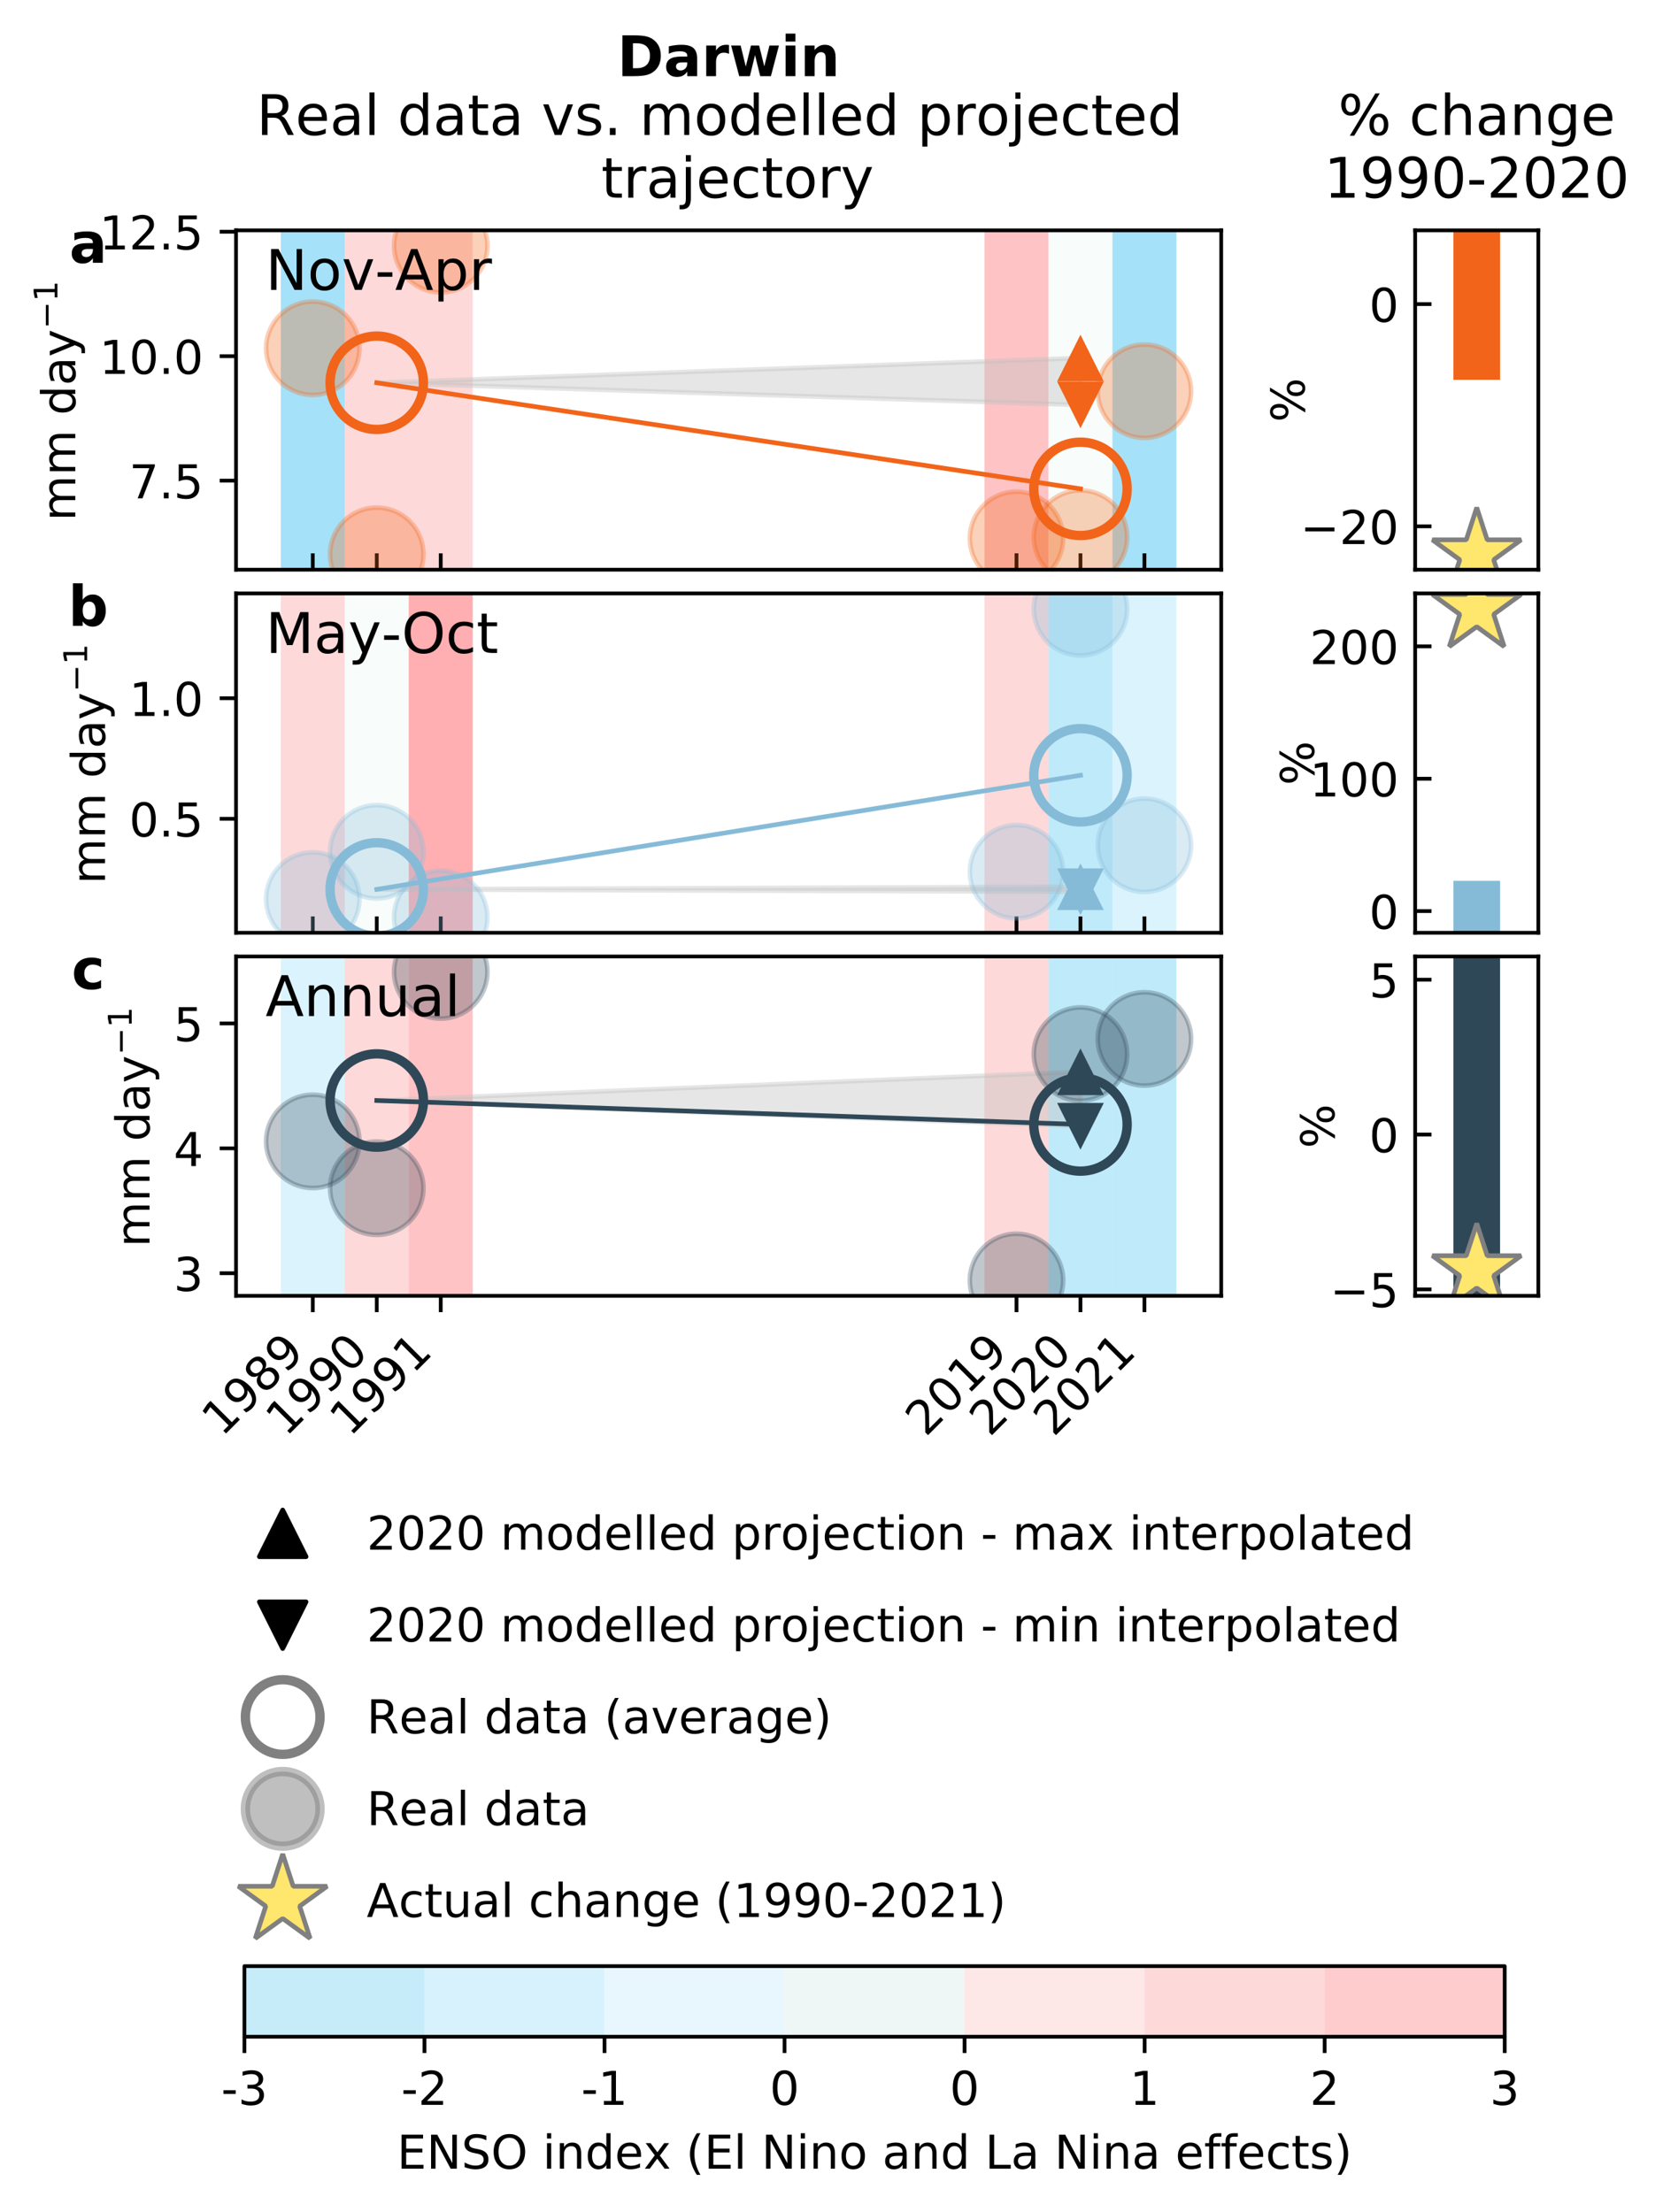 <?xml version="1.0" encoding="utf-8" standalone="no"?>
<!DOCTYPE svg PUBLIC "-//W3C//DTD SVG 1.1//EN"
  "http://www.w3.org/Graphics/SVG/1.1/DTD/svg11.dtd">
<!-- Created with matplotlib (https://matplotlib.org/) -->
<svg height="473.991pt" version="1.1" viewBox="0 0 356.279 473.991" width="356.279pt" xmlns="http://www.w3.org/2000/svg" xmlns:xlink="http://www.w3.org/1999/xlink">
 <defs>
  <style type="text/css">
*{stroke-linecap:butt;stroke-linejoin:round;}
  </style>
 </defs>
 <g id="figure_1">
  <g id="patch_1">
   <path d="M 0 473.991 
L 356.279 473.991 
L 356.279 -0 
L 0 -0 
z
" style="fill:#ffffff;"/>
  </g>
  <g id="axes_1">
   <g id="patch_2">
    <path d="M 50.566 122.073 
L 261.629 122.073 
L 261.629 49.362 
L 50.566 49.362 
z
" style="fill:#ffffff;"/>
   </g>
   <g id="patch_3">
    <path clip-path="url(#pff37f34071)" d="M 60.159 122.073 
L 60.159 49.362 
L 73.865 49.362 
L 73.865 122.073 
z
" style="fill:#1fb4ee;opacity:0.4;"/>
   </g>
   <g id="patch_4">
    <path clip-path="url(#pff37f34071)" d="M 73.865 122.073 
L 73.865 49.362 
L 87.57 49.362 
L 87.57 122.073 
z
" style="fill:#faa0a1;opacity:0.4;"/>
   </g>
   <g id="patch_5">
    <path clip-path="url(#pff37f34071)" d="M 87.57 122.073 
L 87.57 49.362 
L 101.276 49.362 
L 101.276 122.073 
z
" style="fill:#faa0a1;opacity:0.4;"/>
   </g>
   <g id="patch_6">
    <path clip-path="url(#pff37f34071)" d="M 210.919 122.073 
L 210.919 49.362 
L 224.625 49.362 
L 224.625 122.073 
z
" style="fill:#fd6b6f;opacity:0.4;"/>
   </g>
   <g id="patch_7">
    <path clip-path="url(#pff37f34071)" d="M 224.625 122.073 
L 224.625 49.362 
L 238.33 49.362 
L 238.33 122.073 
z
" style="fill:#eff7f6;opacity:0.4;"/>
   </g>
   <g id="patch_8">
    <path clip-path="url(#pff37f34071)" d="M 238.33 122.073 
L 238.33 49.362 
L 252.036 49.362 
L 252.036 122.073 
z
" style="fill:#1fb4ee;opacity:0.4;"/>
   </g>
   <g id="PolyCollection_1">
    <defs>
     <path d="M 80.718 -391.97 
L 80.718 -391.97 
L 231.477 -387.214 
L 231.477 -397.271 
L 231.477 -397.271 
L 80.718 -391.97 
z
" id="m1431f7f0a2" style="stroke:#c0c0c0;stroke-opacity:0.4;"/>
    </defs>
    <g clip-path="url(#pff37f34071)">
     <use style="fill:#c0c0c0;fill-opacity:0.4;stroke:#c0c0c0;stroke-opacity:0.4;" x="0" xlink:href="#m1431f7f0a2" y="473.991"/>
    </g>
   </g>
   <g id="matplotlib.axis_1">
    <g id="xtick_1">
     <g id="line2d_1">
      <defs>
       <path d="M 0 0 
L 0 -3.5 
" id="m5ef9d18c69" style="stroke:#000000;stroke-width:0.8;"/>
      </defs>
      <g>
       <use style="stroke:#000000;stroke-width:0.8;" x="67.012" xlink:href="#m5ef9d18c69" y="122.073"/>
      </g>
     </g>
    </g>
    <g id="xtick_2">
     <g id="line2d_2">
      <g>
       <use style="stroke:#000000;stroke-width:0.8;" x="80.718" xlink:href="#m5ef9d18c69" y="122.073"/>
      </g>
     </g>
    </g>
    <g id="xtick_3">
     <g id="line2d_3">
      <g>
       <use style="stroke:#000000;stroke-width:0.8;" x="94.423" xlink:href="#m5ef9d18c69" y="122.073"/>
      </g>
     </g>
    </g>
    <g id="xtick_4">
     <g id="line2d_4">
      <g>
       <use style="stroke:#000000;stroke-width:0.8;" x="217.772" xlink:href="#m5ef9d18c69" y="122.073"/>
      </g>
     </g>
    </g>
    <g id="xtick_5">
     <g id="line2d_5">
      <g>
       <use style="stroke:#000000;stroke-width:0.8;" x="231.477" xlink:href="#m5ef9d18c69" y="122.073"/>
      </g>
     </g>
    </g>
    <g id="xtick_6">
     <g id="line2d_6">
      <g>
       <use style="stroke:#000000;stroke-width:0.8;" x="245.183" xlink:href="#m5ef9d18c69" y="122.073"/>
      </g>
     </g>
    </g>
   </g>
   <g id="matplotlib.axis_2">
    <g id="ytick_1">
     <g id="line2d_7">
      <defs>
       <path d="M 0 0 
L -3.5 0 
" id="m14d3301833" style="stroke:#000000;stroke-width:0.8;"/>
      </defs>
      <g>
       <use style="stroke:#000000;stroke-width:0.8;" x="50.566" xlink:href="#m14d3301833" y="102.991"/>
      </g>
     </g>
     <g id="text_1">
      <!-- 7.5 -->
      <defs>
       <path d="M 8.203 72.906 
L 55.078 72.906 
L 55.078 68.703 
L 28.609 0 
L 18.312 0 
L 43.219 64.594 
L 8.203 64.594 
z
" id="DejaVuSans-55"/>
       <path d="M 10.688 12.406 
L 21 12.406 
L 21 0 
L 10.688 0 
z
" id="DejaVuSans-46"/>
       <path d="M 10.797 72.906 
L 49.516 72.906 
L 49.516 64.594 
L 19.828 64.594 
L 19.828 46.734 
Q 21.969 47.469 24.109 47.828 
Q 26.266 48.188 28.422 48.188 
Q 40.625 48.188 47.75 41.5 
Q 54.891 34.812 54.891 23.391 
Q 54.891 11.625 47.562 5.094 
Q 40.234 -1.422 26.906 -1.422 
Q 22.312 -1.422 17.547 -0.641 
Q 12.797 0.141 7.719 1.703 
L 7.719 11.625 
Q 12.109 9.234 16.797 8.062 
Q 21.484 6.891 26.703 6.891 
Q 35.156 6.891 40.078 11.328 
Q 45.016 15.766 45.016 23.391 
Q 45.016 31 40.078 35.438 
Q 35.156 39.891 26.703 39.891 
Q 22.75 39.891 18.812 39.016 
Q 14.891 38.141 10.797 36.281 
z
" id="DejaVuSans-53"/>
      </defs>
      <g transform="translate(27.663 106.791)scale(0.1 -0.1)">
       <use xlink:href="#DejaVuSans-55"/>
       <use x="63.623" xlink:href="#DejaVuSans-46"/>
       <use x="95.41" xlink:href="#DejaVuSans-53"/>
      </g>
     </g>
    </g>
    <g id="ytick_2">
     <g id="line2d_8">
      <g>
       <use style="stroke:#000000;stroke-width:0.8;" x="50.566" xlink:href="#m14d3301833" y="76.324"/>
      </g>
     </g>
     <g id="text_2">
      <!-- 10.0 -->
      <defs>
       <path d="M 12.406 8.297 
L 28.516 8.297 
L 28.516 63.922 
L 10.984 60.406 
L 10.984 69.391 
L 28.422 72.906 
L 38.281 72.906 
L 38.281 8.297 
L 54.391 8.297 
L 54.391 0 
L 12.406 0 
z
" id="DejaVuSans-49"/>
       <path d="M 31.781 66.406 
Q 24.172 66.406 20.328 58.906 
Q 16.5 51.422 16.5 36.375 
Q 16.5 21.391 20.328 13.891 
Q 24.172 6.391 31.781 6.391 
Q 39.453 6.391 43.281 13.891 
Q 47.125 21.391 47.125 36.375 
Q 47.125 51.422 43.281 58.906 
Q 39.453 66.406 31.781 66.406 
z
M 31.781 74.219 
Q 44.047 74.219 50.516 64.516 
Q 56.984 54.828 56.984 36.375 
Q 56.984 17.969 50.516 8.266 
Q 44.047 -1.422 31.781 -1.422 
Q 19.531 -1.422 13.062 8.266 
Q 6.594 17.969 6.594 36.375 
Q 6.594 54.828 13.062 64.516 
Q 19.531 74.219 31.781 74.219 
z
" id="DejaVuSans-48"/>
      </defs>
      <g transform="translate(21.3 80.123)scale(0.1 -0.1)">
       <use xlink:href="#DejaVuSans-49"/>
       <use x="63.623" xlink:href="#DejaVuSans-48"/>
       <use x="127.246" xlink:href="#DejaVuSans-46"/>
       <use x="159.033" xlink:href="#DejaVuSans-48"/>
      </g>
     </g>
    </g>
    <g id="ytick_3">
     <g id="line2d_9">
      <g>
       <use style="stroke:#000000;stroke-width:0.8;" x="50.566" xlink:href="#m14d3301833" y="49.656"/>
      </g>
     </g>
     <g id="text_3">
      <!-- 12.5 -->
      <defs>
       <path d="M 19.188 8.297 
L 53.609 8.297 
L 53.609 0 
L 7.328 0 
L 7.328 8.297 
Q 12.938 14.109 22.625 23.891 
Q 32.328 33.688 34.812 36.531 
Q 39.547 41.844 41.422 45.531 
Q 43.312 49.219 43.312 52.781 
Q 43.312 58.594 39.234 62.25 
Q 35.156 65.922 28.609 65.922 
Q 23.969 65.922 18.812 64.312 
Q 13.672 62.703 7.812 59.422 
L 7.812 69.391 
Q 13.766 71.781 18.938 73 
Q 24.125 74.219 28.422 74.219 
Q 39.75 74.219 46.484 68.547 
Q 53.219 62.891 53.219 53.422 
Q 53.219 48.922 51.531 44.891 
Q 49.859 40.875 45.406 35.406 
Q 44.188 33.984 37.641 27.219 
Q 31.109 20.453 19.188 8.297 
z
" id="DejaVuSans-50"/>
      </defs>
      <g transform="translate(21.3 53.455)scale(0.1 -0.1)">
       <use xlink:href="#DejaVuSans-49"/>
       <use x="63.623" xlink:href="#DejaVuSans-50"/>
       <use x="127.246" xlink:href="#DejaVuSans-46"/>
       <use x="159.033" xlink:href="#DejaVuSans-53"/>
      </g>
     </g>
    </g>
    <g id="text_4">
     <!-- mm $\mathregular{day^{-1}}$ -->
     <defs>
      <path d="M 52 44.188 
Q 55.375 50.25 60.062 53.125 
Q 64.75 56 71.094 56 
Q 79.641 56 84.281 50.016 
Q 88.922 44.047 88.922 33.016 
L 88.922 0 
L 79.891 0 
L 79.891 32.719 
Q 79.891 40.578 77.094 44.375 
Q 74.312 48.188 68.609 48.188 
Q 61.625 48.188 57.562 43.547 
Q 53.516 38.922 53.516 30.906 
L 53.516 0 
L 44.484 0 
L 44.484 32.719 
Q 44.484 40.625 41.703 44.406 
Q 38.922 48.188 33.109 48.188 
Q 26.219 48.188 22.156 43.531 
Q 18.109 38.875 18.109 30.906 
L 18.109 0 
L 9.078 0 
L 9.078 54.688 
L 18.109 54.688 
L 18.109 46.188 
Q 21.188 51.219 25.484 53.609 
Q 29.781 56 35.688 56 
Q 41.656 56 45.828 52.969 
Q 50 49.953 52 44.188 
z
" id="DejaVuSans-109"/>
      <path id="DejaVuSans-32"/>
      <path d="M 45.406 46.391 
L 45.406 75.984 
L 54.391 75.984 
L 54.391 0 
L 45.406 0 
L 45.406 8.203 
Q 42.578 3.328 38.25 0.953 
Q 33.938 -1.422 27.875 -1.422 
Q 17.969 -1.422 11.734 6.484 
Q 5.516 14.406 5.516 27.297 
Q 5.516 40.188 11.734 48.094 
Q 17.969 56 27.875 56 
Q 33.938 56 38.25 53.625 
Q 42.578 51.266 45.406 46.391 
z
M 14.797 27.297 
Q 14.797 17.391 18.875 11.75 
Q 22.953 6.109 30.078 6.109 
Q 37.203 6.109 41.297 11.75 
Q 45.406 17.391 45.406 27.297 
Q 45.406 37.203 41.297 42.844 
Q 37.203 48.484 30.078 48.484 
Q 22.953 48.484 18.875 42.844 
Q 14.797 37.203 14.797 27.297 
z
" id="DejaVuSans-100"/>
      <path d="M 34.281 27.484 
Q 23.391 27.484 19.188 25 
Q 14.984 22.516 14.984 16.5 
Q 14.984 11.719 18.141 8.906 
Q 21.297 6.109 26.703 6.109 
Q 34.188 6.109 38.703 11.406 
Q 43.219 16.703 43.219 25.484 
L 43.219 27.484 
z
M 52.203 31.203 
L 52.203 0 
L 43.219 0 
L 43.219 8.297 
Q 40.141 3.328 35.547 0.953 
Q 30.953 -1.422 24.312 -1.422 
Q 15.922 -1.422 10.953 3.297 
Q 6 8.016 6 15.922 
Q 6 25.141 12.172 29.828 
Q 18.359 34.516 30.609 34.516 
L 43.219 34.516 
L 43.219 35.406 
Q 43.219 41.609 39.141 45 
Q 35.062 48.391 27.688 48.391 
Q 23 48.391 18.547 47.266 
Q 14.109 46.141 10.016 43.891 
L 10.016 52.203 
Q 14.938 54.109 19.578 55.047 
Q 24.219 56 28.609 56 
Q 40.484 56 46.344 49.844 
Q 52.203 43.703 52.203 31.203 
z
" id="DejaVuSans-97"/>
      <path d="M 32.172 -5.078 
Q 28.375 -14.844 24.75 -17.812 
Q 21.141 -20.797 15.094 -20.797 
L 7.906 -20.797 
L 7.906 -13.281 
L 13.188 -13.281 
Q 16.891 -13.281 18.938 -11.516 
Q 21 -9.766 23.484 -3.219 
L 25.094 0.875 
L 2.984 54.688 
L 12.5 54.688 
L 29.594 11.922 
L 46.688 54.688 
L 56.203 54.688 
z
" id="DejaVuSans-121"/>
      <path d="M 10.594 35.5 
L 73.188 35.5 
L 73.188 27.203 
L 10.594 27.203 
z
" id="DejaVuSans-8722"/>
     </defs>
     <g transform="translate(16.2 111.618)rotate(-90)scale(0.1 -0.1)">
      <use transform="translate(0 0.684)" xlink:href="#DejaVuSans-109"/>
      <use transform="translate(97.412 0.684)" xlink:href="#DejaVuSans-109"/>
      <use transform="translate(194.824 0.684)" xlink:href="#DejaVuSans-32"/>
      <use transform="translate(226.611 0.684)" xlink:href="#DejaVuSans-100"/>
      <use transform="translate(290.088 0.684)" xlink:href="#DejaVuSans-97"/>
      <use transform="translate(351.367 0.684)" xlink:href="#DejaVuSans-121"/>
      <use transform="translate(411.504 38.966)scale(0.7)" xlink:href="#DejaVuSans-8722"/>
      <use transform="translate(470.156 38.966)scale(0.7)" xlink:href="#DejaVuSans-49"/>
     </g>
    </g>
   </g>
   <g id="line2d_10">
    <path clip-path="url(#pff37f34071)" d="M 67.012 74.626 
" style="fill:none;stroke:#f26419;stroke-linecap:square;stroke-opacity:0.3;stroke-width:1.5;"/>
    <defs>
     <path d="M 0 10 
C 2.652 10 5.196 8.946 7.071 7.071 
C 8.946 5.196 10 2.652 10 0 
C 10 -2.652 8.946 -5.196 7.071 -7.071 
C 5.196 -8.946 2.652 -10 0 -10 
C -2.652 -10 -5.196 -8.946 -7.071 -7.071 
C -8.946 -5.196 -10 -2.652 -10 0 
C -10 2.652 -8.946 5.196 -7.071 7.071 
C -5.196 8.946 -2.652 10 0 10 
z
" id="m19226ae644" style="stroke:#f26419;stroke-opacity:0.3;"/>
    </defs>
    <g clip-path="url(#pff37f34071)">
     <use style="fill:#f26419;fill-opacity:0.3;stroke:#f26419;stroke-opacity:0.3;" x="67.012" xlink:href="#m19226ae644" y="74.626"/>
    </g>
   </g>
   <g id="line2d_11">
    <path clip-path="url(#pff37f34071)" d="M 80.718 118.768 
" style="fill:none;stroke:#f26419;stroke-linecap:square;stroke-opacity:0.3;stroke-width:1.5;"/>
    <g clip-path="url(#pff37f34071)">
     <use style="fill:#f26419;fill-opacity:0.3;stroke:#f26419;stroke-opacity:0.3;" x="80.718" xlink:href="#m19226ae644" y="118.768"/>
    </g>
   </g>
   <g id="line2d_12">
    <path clip-path="url(#pff37f34071)" d="M 94.423 52.667 
" style="fill:none;stroke:#f26419;stroke-linecap:square;stroke-opacity:0.3;stroke-width:1.5;"/>
    <g clip-path="url(#pff37f34071)">
     <use style="fill:#f26419;fill-opacity:0.3;stroke:#f26419;stroke-opacity:0.3;" x="94.423" xlink:href="#m19226ae644" y="52.667"/>
    </g>
   </g>
   <g id="line2d_13">
    <path clip-path="url(#pff37f34071)" d="M 217.772 115.35 
" style="fill:none;stroke:#f26419;stroke-linecap:square;stroke-opacity:0.3;stroke-width:1.5;"/>
    <g clip-path="url(#pff37f34071)">
     <use style="fill:#f26419;fill-opacity:0.3;stroke:#f26419;stroke-opacity:0.3;" x="217.772" xlink:href="#m19226ae644" y="115.35"/>
    </g>
   </g>
   <g id="line2d_14">
    <path clip-path="url(#pff37f34071)" d="M 231.477 115.077 
" style="fill:none;stroke:#f26419;stroke-linecap:square;stroke-opacity:0.3;stroke-width:1.5;"/>
    <g clip-path="url(#pff37f34071)">
     <use style="fill:#f26419;fill-opacity:0.3;stroke:#f26419;stroke-opacity:0.3;" x="231.477" xlink:href="#m19226ae644" y="115.077"/>
    </g>
   </g>
   <g id="line2d_15">
    <path clip-path="url(#pff37f34071)" d="M 245.183 83.832 
" style="fill:none;stroke:#f26419;stroke-linecap:square;stroke-opacity:0.3;stroke-width:1.5;"/>
    <g clip-path="url(#pff37f34071)">
     <use style="fill:#f26419;fill-opacity:0.3;stroke:#f26419;stroke-opacity:0.3;" x="245.183" xlink:href="#m19226ae644" y="83.832"/>
    </g>
   </g>
   <g id="line2d_16">
    <path clip-path="url(#pff37f34071)" d="M 80.718 82.021 
L 231.477 104.753 
" style="fill:none;stroke:#f26419;stroke-linecap:square;"/>
    <defs>
     <path d="M 0 10 
C 2.652 10 5.196 8.946 7.071 7.071 
C 8.946 5.196 10 2.652 10 0 
C 10 -2.652 8.946 -5.196 7.071 -7.071 
C 5.196 -8.946 2.652 -10 0 -10 
C -2.652 -10 -5.196 -8.946 -7.071 -7.071 
C -8.946 -5.196 -10 -2.652 -10 0 
C -10 2.652 -8.946 5.196 -7.071 7.071 
C -5.196 8.946 -2.652 10 0 10 
z
" id="mac5b65e79d" style="stroke:#f26419;stroke-width:2;"/>
    </defs>
    <g clip-path="url(#pff37f34071)">
     <use style="fill:#ffffff;fill-opacity:0;stroke:#f26419;stroke-width:2;" x="80.718" xlink:href="#mac5b65e79d" y="82.021"/>
     <use style="fill:#ffffff;fill-opacity:0;stroke:#f26419;stroke-width:2;" x="231.477" xlink:href="#mac5b65e79d" y="104.753"/>
    </g>
   </g>
   <g id="line2d_17">
    <path clip-path="url(#pff37f34071)" d="M 231.477 86.776 
" style="fill:none;stroke:#1f77b4;stroke-linecap:square;stroke-width:1.5;"/>
    <defs>
     <path d="M -0 5 
L 5 -5 
L -5 -5 
z
" id="m5daff5cf8f"/>
    </defs>
    <g clip-path="url(#pff37f34071)">
     <use style="fill:#f26419;" x="231.477" xlink:href="#m5daff5cf8f" y="86.776"/>
    </g>
   </g>
   <g id="line2d_18">
    <path clip-path="url(#pff37f34071)" d="M 80.718 82.021 
L 231.477 86.776 
" style="fill:none;"/>
   </g>
   <g id="line2d_19">
    <path clip-path="url(#pff37f34071)" d="M 231.477 76.719 
" style="fill:none;stroke:#ff7f0e;stroke-linecap:square;stroke-width:1.5;"/>
    <defs>
     <path d="M 0 -5 
L -5 5 
L 5 5 
z
" id="mc5a4d62d4f"/>
    </defs>
    <g clip-path="url(#pff37f34071)">
     <use style="fill:#f26419;" x="231.477" xlink:href="#mc5a4d62d4f" y="76.719"/>
    </g>
   </g>
   <g id="line2d_20">
    <path clip-path="url(#pff37f34071)" d="M 80.718 82.021 
L 231.477 76.719 
" style="fill:none;"/>
   </g>
   <g id="patch_9">
    <path d="M 50.566 122.073 
L 50.566 49.362 
" style="fill:none;stroke:#000000;stroke-linecap:square;stroke-linejoin:miter;stroke-width:0.8;"/>
   </g>
   <g id="patch_10">
    <path d="M 261.629 122.073 
L 261.629 49.362 
" style="fill:none;stroke:#000000;stroke-linecap:square;stroke-linejoin:miter;stroke-width:0.8;"/>
   </g>
   <g id="patch_11">
    <path d="M 50.566 122.073 
L 261.629 122.073 
" style="fill:none;stroke:#000000;stroke-linecap:square;stroke-linejoin:miter;stroke-width:0.8;"/>
   </g>
   <g id="patch_12">
    <path d="M 50.566 49.362 
L 261.629 49.362 
" style="fill:none;stroke:#000000;stroke-linecap:square;stroke-linejoin:miter;stroke-width:0.8;"/>
   </g>
   <g id="text_5">
    <!-- Nov-Apr -->
    <defs>
     <path d="M 9.812 72.906 
L 23.094 72.906 
L 55.422 11.922 
L 55.422 72.906 
L 64.984 72.906 
L 64.984 0 
L 51.703 0 
L 19.391 60.984 
L 19.391 0 
L 9.812 0 
z
" id="DejaVuSans-78"/>
     <path d="M 30.609 48.391 
Q 23.391 48.391 19.188 42.75 
Q 14.984 37.109 14.984 27.297 
Q 14.984 17.484 19.156 11.844 
Q 23.344 6.203 30.609 6.203 
Q 37.797 6.203 41.984 11.859 
Q 46.188 17.531 46.188 27.297 
Q 46.188 37.016 41.984 42.703 
Q 37.797 48.391 30.609 48.391 
z
M 30.609 56 
Q 42.328 56 49.016 48.375 
Q 55.719 40.766 55.719 27.297 
Q 55.719 13.875 49.016 6.219 
Q 42.328 -1.422 30.609 -1.422 
Q 18.844 -1.422 12.172 6.219 
Q 5.516 13.875 5.516 27.297 
Q 5.516 40.766 12.172 48.375 
Q 18.844 56 30.609 56 
z
" id="DejaVuSans-111"/>
     <path d="M 2.984 54.688 
L 12.5 54.688 
L 29.594 8.797 
L 46.688 54.688 
L 56.203 54.688 
L 35.688 0 
L 23.484 0 
z
" id="DejaVuSans-118"/>
     <path d="M 4.891 31.391 
L 31.203 31.391 
L 31.203 23.391 
L 4.891 23.391 
z
" id="DejaVuSans-45"/>
     <path d="M 34.188 63.188 
L 20.797 26.906 
L 47.609 26.906 
z
M 28.609 72.906 
L 39.797 72.906 
L 67.578 0 
L 57.328 0 
L 50.688 18.703 
L 17.828 18.703 
L 11.188 0 
L 0.781 0 
z
" id="DejaVuSans-65"/>
     <path d="M 18.109 8.203 
L 18.109 -20.797 
L 9.078 -20.797 
L 9.078 54.688 
L 18.109 54.688 
L 18.109 46.391 
Q 20.953 51.266 25.266 53.625 
Q 29.594 56 35.594 56 
Q 45.562 56 51.781 48.094 
Q 58.016 40.188 58.016 27.297 
Q 58.016 14.406 51.781 6.484 
Q 45.562 -1.422 35.594 -1.422 
Q 29.594 -1.422 25.266 0.953 
Q 20.953 3.328 18.109 8.203 
z
M 48.688 27.297 
Q 48.688 37.203 44.609 42.844 
Q 40.531 48.484 33.406 48.484 
Q 26.266 48.484 22.188 42.844 
Q 18.109 37.203 18.109 27.297 
Q 18.109 17.391 22.188 11.75 
Q 26.266 6.109 33.406 6.109 
Q 40.531 6.109 44.609 11.75 
Q 48.688 17.391 48.688 27.297 
z
" id="DejaVuSans-112"/>
     <path d="M 41.109 46.297 
Q 39.594 47.172 37.812 47.578 
Q 36.031 48 33.891 48 
Q 26.266 48 22.188 43.047 
Q 18.109 38.094 18.109 28.812 
L 18.109 0 
L 9.078 0 
L 9.078 54.688 
L 18.109 54.688 
L 18.109 46.188 
Q 20.953 51.172 25.484 53.578 
Q 30.031 56 36.531 56 
Q 37.453 56 38.578 55.875 
Q 39.703 55.766 41.062 55.516 
z
" id="DejaVuSans-114"/>
    </defs>
    <g transform="translate(56.898 62.116)scale(0.12 -0.12)">
     <use xlink:href="#DejaVuSans-78"/>
     <use x="74.805" xlink:href="#DejaVuSans-111"/>
     <use x="135.986" xlink:href="#DejaVuSans-118"/>
     <use x="195.135" xlink:href="#DejaVuSans-45"/>
     <use x="231.188" xlink:href="#DejaVuSans-65"/>
     <use x="299.596" xlink:href="#DejaVuSans-112"/>
     <use x="363.072" xlink:href="#DejaVuSans-114"/>
    </g>
   </g>
   <g id="text_6">
    <!-- Darwin -->
    <defs>
     <path d="M 27.984 58.688 
L 27.984 14.203 
L 34.719 14.203 
Q 46.234 14.203 52.312 19.922 
Q 58.406 25.641 58.406 36.531 
Q 58.406 47.359 52.344 53.016 
Q 46.297 58.688 34.719 58.688 
z
M 9.188 72.906 
L 29 72.906 
Q 45.609 72.906 53.734 70.531 
Q 61.859 68.172 67.672 62.5 
Q 72.797 57.562 75.281 51.109 
Q 77.781 44.672 77.781 36.531 
Q 77.781 28.266 75.281 21.797 
Q 72.797 15.328 67.672 10.406 
Q 61.812 4.734 53.609 2.359 
Q 45.406 0 29 0 
L 9.188 0 
z
" id="DejaVuSans-Bold-68"/>
     <path d="M 32.906 24.609 
Q 27.438 24.609 24.672 22.75 
Q 21.922 20.906 21.922 17.281 
Q 21.922 13.969 24.141 12.078 
Q 26.375 10.203 30.328 10.203 
Q 35.25 10.203 38.625 13.734 
Q 42 17.281 42 22.609 
L 42 24.609 
z
M 59.625 31.203 
L 59.625 0 
L 42 0 
L 42 8.109 
Q 38.484 3.125 34.078 0.844 
Q 29.688 -1.422 23.391 -1.422 
Q 14.891 -1.422 9.594 3.531 
Q 4.297 8.5 4.297 16.406 
Q 4.297 26.031 10.906 30.516 
Q 17.531 35.016 31.688 35.016 
L 42 35.016 
L 42 36.375 
Q 42 40.531 38.719 42.453 
Q 35.453 44.391 28.516 44.391 
Q 22.906 44.391 18.062 43.266 
Q 13.234 42.141 9.078 39.891 
L 9.078 53.219 
Q 14.703 54.594 20.359 55.297 
Q 26.031 56 31.688 56 
Q 46.484 56 53.047 50.172 
Q 59.625 44.344 59.625 31.203 
z
" id="DejaVuSans-Bold-97"/>
     <path d="M 49.031 39.797 
Q 46.734 40.875 44.453 41.375 
Q 42.188 41.891 39.891 41.891 
Q 33.156 41.891 29.516 37.562 
Q 25.875 33.25 25.875 25.203 
L 25.875 0 
L 8.406 0 
L 8.406 54.688 
L 25.875 54.688 
L 25.875 45.703 
Q 29.25 51.078 33.609 53.531 
Q 37.984 56 44.094 56 
Q 44.969 56 45.984 55.922 
Q 47.016 55.859 48.969 55.609 
z
" id="DejaVuSans-Bold-114"/>
     <path d="M 3.516 54.688 
L 20.516 54.688 
L 29.688 17 
L 38.922 54.688 
L 53.516 54.688 
L 62.703 17.391 
L 71.922 54.688 
L 88.922 54.688 
L 74.516 0 
L 55.422 0 
L 46.188 37.594 
L 37.016 0 
L 17.922 0 
z
" id="DejaVuSans-Bold-119"/>
     <path d="M 8.406 54.688 
L 25.875 54.688 
L 25.875 0 
L 8.406 0 
z
M 8.406 75.984 
L 25.875 75.984 
L 25.875 61.719 
L 8.406 61.719 
z
" id="DejaVuSans-Bold-105"/>
     <path d="M 63.375 33.297 
L 63.375 0 
L 45.797 0 
L 45.797 5.422 
L 45.797 25.484 
Q 45.797 32.562 45.484 35.25 
Q 45.172 37.938 44.391 39.203 
Q 43.359 40.922 41.594 41.875 
Q 39.844 42.828 37.594 42.828 
Q 32.125 42.828 29 38.594 
Q 25.875 34.375 25.875 26.906 
L 25.875 0 
L 8.406 0 
L 8.406 54.688 
L 25.875 54.688 
L 25.875 46.688 
Q 29.828 51.469 34.266 53.734 
Q 38.719 56 44.094 56 
Q 53.562 56 58.469 50.188 
Q 63.375 44.391 63.375 33.297 
z
" id="DejaVuSans-Bold-110"/>
    </defs>
    <g transform="translate(132.237 16.318)scale(0.12 -0.12)">
     <use xlink:href="#DejaVuSans-Bold-68"/>
     <use x="83.008" xlink:href="#DejaVuSans-Bold-97"/>
     <use x="150.488" xlink:href="#DejaVuSans-Bold-114"/>
     <use x="199.805" xlink:href="#DejaVuSans-Bold-119"/>
     <use x="292.188" xlink:href="#DejaVuSans-Bold-105"/>
     <use x="326.465" xlink:href="#DejaVuSans-Bold-110"/>
    </g>
   </g>
   <g id="text_7">
    <!-- a -->
    <g transform="translate(14.857 56.309)scale(0.12 -0.12)">
     <use xlink:href="#DejaVuSans-Bold-97"/>
    </g>
   </g>
   <g id="text_8">
    <!-- Real data vs. modelled projected  -->
    <defs>
     <path d="M 44.391 34.188 
Q 47.562 33.109 50.562 29.594 
Q 53.562 26.078 56.594 19.922 
L 66.609 0 
L 56 0 
L 46.688 18.703 
Q 43.062 26.031 39.672 28.422 
Q 36.281 30.812 30.422 30.812 
L 19.672 30.812 
L 19.672 0 
L 9.812 0 
L 9.812 72.906 
L 32.078 72.906 
Q 44.578 72.906 50.734 67.672 
Q 56.891 62.453 56.891 51.906 
Q 56.891 45.016 53.688 40.469 
Q 50.484 35.938 44.391 34.188 
z
M 19.672 64.797 
L 19.672 38.922 
L 32.078 38.922 
Q 39.203 38.922 42.844 42.219 
Q 46.484 45.516 46.484 51.906 
Q 46.484 58.297 42.844 61.547 
Q 39.203 64.797 32.078 64.797 
z
" id="DejaVuSans-82"/>
     <path d="M 56.203 29.594 
L 56.203 25.203 
L 14.891 25.203 
Q 15.484 15.922 20.484 11.062 
Q 25.484 6.203 34.422 6.203 
Q 39.594 6.203 44.453 7.469 
Q 49.312 8.734 54.109 11.281 
L 54.109 2.781 
Q 49.266 0.734 44.188 -0.344 
Q 39.109 -1.422 33.891 -1.422 
Q 20.797 -1.422 13.156 6.188 
Q 5.516 13.812 5.516 26.812 
Q 5.516 40.234 12.766 48.109 
Q 20.016 56 32.328 56 
Q 43.359 56 49.781 48.891 
Q 56.203 41.797 56.203 29.594 
z
M 47.219 32.234 
Q 47.125 39.594 43.094 43.984 
Q 39.062 48.391 32.422 48.391 
Q 24.906 48.391 20.391 44.141 
Q 15.875 39.891 15.188 32.172 
z
" id="DejaVuSans-101"/>
     <path d="M 9.422 75.984 
L 18.406 75.984 
L 18.406 0 
L 9.422 0 
z
" id="DejaVuSans-108"/>
     <path d="M 18.312 70.219 
L 18.312 54.688 
L 36.812 54.688 
L 36.812 47.703 
L 18.312 47.703 
L 18.312 18.016 
Q 18.312 11.328 20.141 9.422 
Q 21.969 7.516 27.594 7.516 
L 36.812 7.516 
L 36.812 0 
L 27.594 0 
Q 17.188 0 13.234 3.875 
Q 9.281 7.766 9.281 18.016 
L 9.281 47.703 
L 2.688 47.703 
L 2.688 54.688 
L 9.281 54.688 
L 9.281 70.219 
z
" id="DejaVuSans-116"/>
     <path d="M 44.281 53.078 
L 44.281 44.578 
Q 40.484 46.531 36.375 47.5 
Q 32.281 48.484 27.875 48.484 
Q 21.188 48.484 17.844 46.438 
Q 14.5 44.391 14.5 40.281 
Q 14.5 37.156 16.891 35.375 
Q 19.281 33.594 26.516 31.984 
L 29.594 31.297 
Q 39.156 29.25 43.188 25.516 
Q 47.219 21.781 47.219 15.094 
Q 47.219 7.469 41.188 3.016 
Q 35.156 -1.422 24.609 -1.422 
Q 20.219 -1.422 15.453 -0.562 
Q 10.688 0.297 5.422 2 
L 5.422 11.281 
Q 10.406 8.688 15.234 7.391 
Q 20.062 6.109 24.812 6.109 
Q 31.156 6.109 34.562 8.281 
Q 37.984 10.453 37.984 14.406 
Q 37.984 18.062 35.516 20.016 
Q 33.062 21.969 24.703 23.781 
L 21.578 24.516 
Q 13.234 26.266 9.516 29.906 
Q 5.812 33.547 5.812 39.891 
Q 5.812 47.609 11.281 51.797 
Q 16.75 56 26.812 56 
Q 31.781 56 36.172 55.266 
Q 40.578 54.547 44.281 53.078 
z
" id="DejaVuSans-115"/>
     <path d="M 9.422 54.688 
L 18.406 54.688 
L 18.406 -0.984 
Q 18.406 -11.422 14.422 -16.109 
Q 10.453 -20.797 1.609 -20.797 
L -1.812 -20.797 
L -1.812 -13.188 
L 0.594 -13.188 
Q 5.719 -13.188 7.562 -10.812 
Q 9.422 -8.453 9.422 -0.984 
z
M 9.422 75.984 
L 18.406 75.984 
L 18.406 64.594 
L 9.422 64.594 
z
" id="DejaVuSans-106"/>
     <path d="M 48.781 52.594 
L 48.781 44.188 
Q 44.969 46.297 41.141 47.344 
Q 37.312 48.391 33.406 48.391 
Q 24.656 48.391 19.812 42.844 
Q 14.984 37.312 14.984 27.297 
Q 14.984 17.281 19.812 11.734 
Q 24.656 6.203 33.406 6.203 
Q 37.312 6.203 41.141 7.25 
Q 44.969 8.297 48.781 10.406 
L 48.781 2.094 
Q 45.016 0.344 40.984 -0.531 
Q 36.969 -1.422 32.422 -1.422 
Q 20.062 -1.422 12.781 6.344 
Q 5.516 14.109 5.516 27.297 
Q 5.516 40.672 12.859 48.328 
Q 20.219 56 33.016 56 
Q 37.156 56 41.109 55.141 
Q 45.062 54.297 48.781 52.594 
z
" id="DejaVuSans-99"/>
    </defs>
    <g transform="translate(54.956 28.925)scale(0.12 -0.12)">
     <use xlink:href="#DejaVuSans-82"/>
     <use x="69.42" xlink:href="#DejaVuSans-101"/>
     <use x="130.943" xlink:href="#DejaVuSans-97"/>
     <use x="192.223" xlink:href="#DejaVuSans-108"/>
     <use x="220.006" xlink:href="#DejaVuSans-32"/>
     <use x="251.793" xlink:href="#DejaVuSans-100"/>
     <use x="315.27" xlink:href="#DejaVuSans-97"/>
     <use x="376.549" xlink:href="#DejaVuSans-116"/>
     <use x="415.758" xlink:href="#DejaVuSans-97"/>
     <use x="477.037" xlink:href="#DejaVuSans-32"/>
     <use x="508.824" xlink:href="#DejaVuSans-118"/>
     <use x="568.004" xlink:href="#DejaVuSans-115"/>
     <use x="620.104" xlink:href="#DejaVuSans-46"/>
     <use x="651.891" xlink:href="#DejaVuSans-32"/>
     <use x="683.678" xlink:href="#DejaVuSans-109"/>
     <use x="781.09" xlink:href="#DejaVuSans-111"/>
     <use x="842.271" xlink:href="#DejaVuSans-100"/>
     <use x="905.748" xlink:href="#DejaVuSans-101"/>
     <use x="967.271" xlink:href="#DejaVuSans-108"/>
     <use x="995.055" xlink:href="#DejaVuSans-108"/>
     <use x="1022.838" xlink:href="#DejaVuSans-101"/>
     <use x="1084.361" xlink:href="#DejaVuSans-100"/>
     <use x="1147.838" xlink:href="#DejaVuSans-32"/>
     <use x="1179.625" xlink:href="#DejaVuSans-112"/>
     <use x="1243.102" xlink:href="#DejaVuSans-114"/>
     <use x="1284.184" xlink:href="#DejaVuSans-111"/>
     <use x="1345.365" xlink:href="#DejaVuSans-106"/>
     <use x="1373.148" xlink:href="#DejaVuSans-101"/>
     <use x="1434.672" xlink:href="#DejaVuSans-99"/>
     <use x="1489.652" xlink:href="#DejaVuSans-116"/>
     <use x="1528.861" xlink:href="#DejaVuSans-101"/>
     <use x="1590.385" xlink:href="#DejaVuSans-100"/>
     <use x="1653.861" xlink:href="#DejaVuSans-32"/>
    </g>
    <!--  trajectory -->
    <g transform="translate(124.996 42.362)scale(0.12 -0.12)">
     <use xlink:href="#DejaVuSans-32"/>
     <use x="31.787" xlink:href="#DejaVuSans-116"/>
     <use x="70.996" xlink:href="#DejaVuSans-114"/>
     <use x="112.109" xlink:href="#DejaVuSans-97"/>
     <use x="173.389" xlink:href="#DejaVuSans-106"/>
     <use x="201.172" xlink:href="#DejaVuSans-101"/>
     <use x="262.695" xlink:href="#DejaVuSans-99"/>
     <use x="317.676" xlink:href="#DejaVuSans-116"/>
     <use x="356.885" xlink:href="#DejaVuSans-111"/>
     <use x="418.066" xlink:href="#DejaVuSans-114"/>
     <use x="459.18" xlink:href="#DejaVuSans-121"/>
    </g>
   </g>
  </g>
  <g id="axes_2">
   <g id="patch_13">
    <path d="M 303.183 122.073 
L 329.566 122.073 
L 329.566 49.362 
L 303.183 49.362 
z
" style="fill:#ffffff;"/>
   </g>
   <g id="matplotlib.axis_3">
    <g id="xtick_7"/>
    <g id="xtick_8"/>
    <g id="xtick_9"/>
   </g>
   <g id="matplotlib.axis_4">
    <g id="ytick_4">
     <g id="line2d_21">
      <defs>
       <path d="M 0 0 
L 3.5 0 
" id="m34a4343ec1" style="stroke:#000000;stroke-width:0.8;"/>
      </defs>
      <g>
       <use style="stroke:#000000;stroke-width:0.8;" x="303.183" xlink:href="#m34a4343ec1" y="112.785"/>
      </g>
     </g>
     <g id="text_9">
      <!-- −20 -->
      <g transform="translate(278.578 116.584)scale(0.1 -0.1)">
       <use xlink:href="#DejaVuSans-8722"/>
       <use x="83.789" xlink:href="#DejaVuSans-50"/>
       <use x="147.412" xlink:href="#DejaVuSans-48"/>
      </g>
     </g>
    </g>
    <g id="ytick_5">
     <g id="line2d_22">
      <g>
       <use style="stroke:#000000;stroke-width:0.8;" x="303.183" xlink:href="#m34a4343ec1" y="65.167"/>
      </g>
     </g>
     <g id="text_10">
      <!-- 0 -->
      <g transform="translate(293.32 68.966)scale(0.1 -0.1)">
       <use xlink:href="#DejaVuSans-48"/>
      </g>
     </g>
    </g>
    <g id="text_11">
     <!-- % -->
     <defs>
      <path d="M 72.703 32.078 
Q 68.453 32.078 66.031 28.469 
Q 63.625 24.859 63.625 18.406 
Q 63.625 12.062 66.031 8.422 
Q 68.453 4.781 72.703 4.781 
Q 76.859 4.781 79.266 8.422 
Q 81.688 12.062 81.688 18.406 
Q 81.688 24.812 79.266 28.438 
Q 76.859 32.078 72.703 32.078 
z
M 72.703 38.281 
Q 80.422 38.281 84.953 32.906 
Q 89.5 27.547 89.5 18.406 
Q 89.5 9.281 84.938 3.922 
Q 80.375 -1.422 72.703 -1.422 
Q 64.891 -1.422 60.344 3.922 
Q 55.812 9.281 55.812 18.406 
Q 55.812 27.594 60.375 32.938 
Q 64.938 38.281 72.703 38.281 
z
M 22.312 68.016 
Q 18.109 68.016 15.688 64.375 
Q 13.281 60.75 13.281 54.391 
Q 13.281 47.953 15.672 44.328 
Q 18.062 40.719 22.312 40.719 
Q 26.562 40.719 28.969 44.328 
Q 31.391 47.953 31.391 54.391 
Q 31.391 60.688 28.953 64.344 
Q 26.516 68.016 22.312 68.016 
z
M 66.406 74.219 
L 74.219 74.219 
L 28.609 -1.422 
L 20.797 -1.422 
z
M 22.312 74.219 
Q 30.031 74.219 34.609 68.875 
Q 39.203 63.531 39.203 54.391 
Q 39.203 45.172 34.641 39.844 
Q 30.078 34.516 22.312 34.516 
Q 14.547 34.516 10.031 39.859 
Q 5.516 45.219 5.516 54.391 
Q 5.516 63.484 10.047 68.844 
Q 14.594 74.219 22.312 74.219 
z
" id="DejaVuSans-37"/>
     </defs>
     <g transform="translate(279.498 90.468)rotate(-90)scale(0.1 -0.1)">
      <use xlink:href="#DejaVuSans-37"/>
     </g>
    </g>
   </g>
   <g id="line2d_23">
    <path clip-path="url(#pf7a502ca4c)" d="M 316.374 76.381 
L 316.374 52.667 
" style="fill:none;stroke:#f26419;stroke-linecap:square;stroke-width:10;"/>
   </g>
   <g id="line2d_24">
    <path clip-path="url(#pf7a502ca4c)" d="M 316.374 118.768 
" style="fill:none;stroke:#1f77b4;stroke-linecap:square;stroke-width:1.5;"/>
    <defs>
     <path d="M 0 -10 
L -2.245 -3.09 
L -9.511 -3.09 
L -3.633 1.18 
L -5.878 8.09 
L -0 3.82 
L 5.878 8.09 
L 3.633 1.18 
L 9.511 -3.09 
L 2.245 -3.09 
z
" id="mcbdf4a9a53" style="stroke:#808080;stroke-linejoin:bevel;"/>
    </defs>
    <g clip-path="url(#pf7a502ca4c)">
     <use style="fill:#ffe66d;stroke:#808080;stroke-linejoin:bevel;" x="316.374" xlink:href="#mcbdf4a9a53" y="118.768"/>
    </g>
   </g>
   <g id="patch_14">
    <path d="M 303.183 122.073 
L 303.183 49.362 
" style="fill:none;stroke:#000000;stroke-linecap:square;stroke-linejoin:miter;stroke-width:0.8;"/>
   </g>
   <g id="patch_15">
    <path d="M 329.566 122.073 
L 329.566 49.362 
" style="fill:none;stroke:#000000;stroke-linecap:square;stroke-linejoin:miter;stroke-width:0.8;"/>
   </g>
   <g id="patch_16">
    <path d="M 303.183 122.073 
L 329.566 122.073 
" style="fill:none;stroke:#000000;stroke-linecap:square;stroke-linejoin:miter;stroke-width:0.8;"/>
   </g>
   <g id="patch_17">
    <path d="M 303.183 49.362 
L 329.566 49.362 
" style="fill:none;stroke:#000000;stroke-linecap:square;stroke-linejoin:miter;stroke-width:0.8;"/>
   </g>
   <g id="text_12">
    <!-- % change -->
    <defs>
     <path d="M 54.891 33.016 
L 54.891 0 
L 45.906 0 
L 45.906 32.719 
Q 45.906 40.484 42.875 44.328 
Q 39.844 48.188 33.797 48.188 
Q 26.516 48.188 22.312 43.547 
Q 18.109 38.922 18.109 30.906 
L 18.109 0 
L 9.078 0 
L 9.078 75.984 
L 18.109 75.984 
L 18.109 46.188 
Q 21.344 51.125 25.703 53.562 
Q 30.078 56 35.797 56 
Q 45.219 56 50.047 50.172 
Q 54.891 44.344 54.891 33.016 
z
" id="DejaVuSans-104"/>
     <path d="M 54.891 33.016 
L 54.891 0 
L 45.906 0 
L 45.906 32.719 
Q 45.906 40.484 42.875 44.328 
Q 39.844 48.188 33.797 48.188 
Q 26.516 48.188 22.312 43.547 
Q 18.109 38.922 18.109 30.906 
L 18.109 0 
L 9.078 0 
L 9.078 54.688 
L 18.109 54.688 
L 18.109 46.188 
Q 21.344 51.125 25.703 53.562 
Q 30.078 56 35.797 56 
Q 45.219 56 50.047 50.172 
Q 54.891 44.344 54.891 33.016 
z
" id="DejaVuSans-110"/>
     <path d="M 45.406 27.984 
Q 45.406 37.75 41.375 43.109 
Q 37.359 48.484 30.078 48.484 
Q 22.859 48.484 18.828 43.109 
Q 14.797 37.75 14.797 27.984 
Q 14.797 18.266 18.828 12.891 
Q 22.859 7.516 30.078 7.516 
Q 37.359 7.516 41.375 12.891 
Q 45.406 18.266 45.406 27.984 
z
M 54.391 6.781 
Q 54.391 -7.172 48.188 -13.984 
Q 42 -20.797 29.203 -20.797 
Q 24.469 -20.797 20.266 -20.094 
Q 16.062 -19.391 12.109 -17.922 
L 12.109 -9.188 
Q 16.062 -11.328 19.922 -12.344 
Q 23.781 -13.375 27.781 -13.375 
Q 36.625 -13.375 41.016 -8.766 
Q 45.406 -4.156 45.406 5.172 
L 45.406 9.625 
Q 42.625 4.781 38.281 2.391 
Q 33.938 0 27.875 0 
Q 17.828 0 11.672 7.656 
Q 5.516 15.328 5.516 27.984 
Q 5.516 40.672 11.672 48.328 
Q 17.828 56 27.875 56 
Q 33.938 56 38.281 53.609 
Q 42.625 51.219 45.406 46.391 
L 45.406 54.688 
L 54.391 54.688 
z
" id="DejaVuSans-103"/>
    </defs>
    <g transform="translate(286.684 28.925)scale(0.12 -0.12)">
     <use xlink:href="#DejaVuSans-37"/>
     <use x="95.02" xlink:href="#DejaVuSans-32"/>
     <use x="126.807" xlink:href="#DejaVuSans-99"/>
     <use x="181.787" xlink:href="#DejaVuSans-104"/>
     <use x="245.166" xlink:href="#DejaVuSans-97"/>
     <use x="306.445" xlink:href="#DejaVuSans-110"/>
     <use x="369.824" xlink:href="#DejaVuSans-103"/>
     <use x="433.301" xlink:href="#DejaVuSans-101"/>
    </g>
    <!-- 1990-2020 -->
    <defs>
     <path d="M 10.984 1.516 
L 10.984 10.5 
Q 14.703 8.734 18.5 7.812 
Q 22.312 6.891 25.984 6.891 
Q 35.75 6.891 40.891 13.453 
Q 46.047 20.016 46.781 33.406 
Q 43.953 29.203 39.594 26.953 
Q 35.25 24.703 29.984 24.703 
Q 19.047 24.703 12.672 31.312 
Q 6.297 37.938 6.297 49.422 
Q 6.297 60.641 12.938 67.422 
Q 19.578 74.219 30.609 74.219 
Q 43.266 74.219 49.922 64.516 
Q 56.594 54.828 56.594 36.375 
Q 56.594 19.141 48.406 8.859 
Q 40.234 -1.422 26.422 -1.422 
Q 22.703 -1.422 18.891 -0.688 
Q 15.094 0.047 10.984 1.516 
z
M 30.609 32.422 
Q 37.25 32.422 41.125 36.953 
Q 45.016 41.5 45.016 49.422 
Q 45.016 57.281 41.125 61.844 
Q 37.25 66.406 30.609 66.406 
Q 23.969 66.406 20.094 61.844 
Q 16.219 57.281 16.219 49.422 
Q 16.219 41.5 20.094 36.953 
Q 23.969 32.422 30.609 32.422 
z
" id="DejaVuSans-57"/>
    </defs>
    <g transform="translate(283.669 42.362)scale(0.12 -0.12)">
     <use xlink:href="#DejaVuSans-49"/>
     <use x="63.623" xlink:href="#DejaVuSans-57"/>
     <use x="127.246" xlink:href="#DejaVuSans-57"/>
     <use x="190.869" xlink:href="#DejaVuSans-48"/>
     <use x="254.492" xlink:href="#DejaVuSans-45"/>
     <use x="290.576" xlink:href="#DejaVuSans-50"/>
     <use x="354.199" xlink:href="#DejaVuSans-48"/>
     <use x="417.822" xlink:href="#DejaVuSans-50"/>
     <use x="481.445" xlink:href="#DejaVuSans-48"/>
    </g>
   </g>
  </g>
  <g id="axes_3">
   <g id="patch_18">
    <path d="M 50.566 199.874 
L 261.629 199.874 
L 261.629 127.163 
L 50.566 127.163 
z
" style="fill:#ffffff;"/>
   </g>
   <g id="patch_19">
    <path clip-path="url(#pae63159ae6)" d="M 60.159 199.874 
L 60.159 127.163 
L 73.865 127.163 
L 73.865 199.874 
z
" style="fill:#faa0a1;opacity:0.4;"/>
   </g>
   <g id="patch_20">
    <path clip-path="url(#pae63159ae6)" d="M 73.865 199.874 
L 73.865 127.163 
L 87.57 127.163 
L 87.57 199.874 
z
" style="fill:#eff7f6;opacity:0.4;"/>
   </g>
   <g id="patch_21">
    <path clip-path="url(#pae63159ae6)" d="M 87.57 199.874 
L 87.57 127.163 
L 101.276 127.163 
L 101.276 199.874 
z
" style="fill:#ff353d;opacity:0.4;"/>
   </g>
   <g id="patch_22">
    <path clip-path="url(#pae63159ae6)" d="M 210.919 199.874 
L 210.919 127.163 
L 224.625 127.163 
L 224.625 199.874 
z
" style="fill:#faa0a1;opacity:0.4;"/>
   </g>
   <g id="patch_23">
    <path clip-path="url(#pae63159ae6)" d="M 224.625 199.874 
L 224.625 127.163 
L 238.33 127.163 
L 238.33 199.874 
z
" style="fill:#61cbf3;opacity:0.4;"/>
   </g>
   <g id="patch_24">
    <path clip-path="url(#pae63159ae6)" d="M 238.33 199.874 
L 238.33 127.163 
L 252.036 127.163 
L 252.036 199.874 
z
" style="fill:#a3e2f7;opacity:0.4;"/>
   </g>
   <g id="PolyCollection_2">
    <defs>
     <path d="M 80.718 -283.412 
L 80.718 -283.412 
L 231.477 -282.908 
L 231.477 -283.974 
L 231.477 -283.974 
L 80.718 -283.412 
z
" id="m39f352b6c1" style="stroke:#c0c0c0;stroke-opacity:0.4;"/>
    </defs>
    <g clip-path="url(#pae63159ae6)">
     <use style="fill:#c0c0c0;fill-opacity:0.4;stroke:#c0c0c0;stroke-opacity:0.4;" x="0" xlink:href="#m39f352b6c1" y="473.991"/>
    </g>
   </g>
   <g id="matplotlib.axis_5">
    <g id="xtick_10">
     <g id="line2d_25">
      <g>
       <use style="stroke:#000000;stroke-width:0.8;" x="67.012" xlink:href="#m5ef9d18c69" y="199.874"/>
      </g>
     </g>
    </g>
    <g id="xtick_11">
     <g id="line2d_26">
      <g>
       <use style="stroke:#000000;stroke-width:0.8;" x="80.718" xlink:href="#m5ef9d18c69" y="199.874"/>
      </g>
     </g>
    </g>
    <g id="xtick_12">
     <g id="line2d_27">
      <g>
       <use style="stroke:#000000;stroke-width:0.8;" x="94.423" xlink:href="#m5ef9d18c69" y="199.874"/>
      </g>
     </g>
    </g>
    <g id="xtick_13">
     <g id="line2d_28">
      <g>
       <use style="stroke:#000000;stroke-width:0.8;" x="217.772" xlink:href="#m5ef9d18c69" y="199.874"/>
      </g>
     </g>
    </g>
    <g id="xtick_14">
     <g id="line2d_29">
      <g>
       <use style="stroke:#000000;stroke-width:0.8;" x="231.477" xlink:href="#m5ef9d18c69" y="199.874"/>
      </g>
     </g>
    </g>
    <g id="xtick_15">
     <g id="line2d_30">
      <g>
       <use style="stroke:#000000;stroke-width:0.8;" x="245.183" xlink:href="#m5ef9d18c69" y="199.874"/>
      </g>
     </g>
    </g>
   </g>
   <g id="matplotlib.axis_6">
    <g id="ytick_6">
     <g id="line2d_31">
      <g>
       <use style="stroke:#000000;stroke-width:0.8;" x="50.566" xlink:href="#m14d3301833" y="175.452"/>
      </g>
     </g>
     <g id="text_13">
      <!-- 0.5 -->
      <g transform="translate(27.663 179.252)scale(0.1 -0.1)">
       <use xlink:href="#DejaVuSans-48"/>
       <use x="63.623" xlink:href="#DejaVuSans-46"/>
       <use x="95.41" xlink:href="#DejaVuSans-53"/>
      </g>
     </g>
    </g>
    <g id="ytick_7">
     <g id="line2d_32">
      <g>
       <use style="stroke:#000000;stroke-width:0.8;" x="50.566" xlink:href="#m14d3301833" y="149.619"/>
      </g>
     </g>
     <g id="text_14">
      <!-- 1.0 -->
      <g transform="translate(27.663 153.418)scale(0.1 -0.1)">
       <use xlink:href="#DejaVuSans-49"/>
       <use x="63.623" xlink:href="#DejaVuSans-46"/>
       <use x="95.41" xlink:href="#DejaVuSans-48"/>
      </g>
     </g>
    </g>
    <g id="text_15">
     <!-- mm $\mathregular{day^{-1}}$ -->
     <g transform="translate(22.562 189.418)rotate(-90)scale(0.1 -0.1)">
      <use transform="translate(0 0.684)" xlink:href="#DejaVuSans-109"/>
      <use transform="translate(97.412 0.684)" xlink:href="#DejaVuSans-109"/>
      <use transform="translate(194.824 0.684)" xlink:href="#DejaVuSans-32"/>
      <use transform="translate(226.611 0.684)" xlink:href="#DejaVuSans-100"/>
      <use transform="translate(290.088 0.684)" xlink:href="#DejaVuSans-97"/>
      <use transform="translate(351.367 0.684)" xlink:href="#DejaVuSans-121"/>
      <use transform="translate(411.504 38.966)scale(0.7)" xlink:href="#DejaVuSans-8722"/>
      <use transform="translate(470.156 38.966)scale(0.7)" xlink:href="#DejaVuSans-49"/>
     </g>
    </g>
   </g>
   <g id="line2d_33">
    <path clip-path="url(#pae63159ae6)" d="M 67.012 192.637 
" style="fill:none;stroke:#86bbd8;stroke-linecap:square;stroke-opacity:0.3;stroke-width:1.5;"/>
    <defs>
     <path d="M 0 10 
C 2.652 10 5.196 8.946 7.071 7.071 
C 8.946 5.196 10 2.652 10 0 
C 10 -2.652 8.946 -5.196 7.071 -7.071 
C 5.196 -8.946 2.652 -10 0 -10 
C -2.652 -10 -5.196 -8.946 -7.071 -7.071 
C -8.946 -5.196 -10 -2.652 -10 0 
C -10 2.652 -8.946 5.196 -7.071 7.071 
C -5.196 8.946 -2.652 10 0 10 
z
" id="m24774bce3f" style="stroke:#86bbd8;stroke-opacity:0.3;"/>
    </defs>
    <g clip-path="url(#pae63159ae6)">
     <use style="fill:#86bbd8;fill-opacity:0.3;stroke:#86bbd8;stroke-opacity:0.3;" x="67.012" xlink:href="#m24774bce3f" y="192.637"/>
    </g>
   </g>
   <g id="line2d_34">
    <path clip-path="url(#pae63159ae6)" d="M 80.718 182.529 
" style="fill:none;stroke:#86bbd8;stroke-linecap:square;stroke-opacity:0.3;stroke-width:1.5;"/>
    <g clip-path="url(#pae63159ae6)">
     <use style="fill:#86bbd8;fill-opacity:0.3;stroke:#86bbd8;stroke-opacity:0.3;" x="80.718" xlink:href="#m24774bce3f" y="182.529"/>
    </g>
   </g>
   <g id="line2d_35">
    <path clip-path="url(#pae63159ae6)" d="M 94.423 196.569 
" style="fill:none;stroke:#86bbd8;stroke-linecap:square;stroke-opacity:0.3;stroke-width:1.5;"/>
    <g clip-path="url(#pae63159ae6)">
     <use style="fill:#86bbd8;fill-opacity:0.3;stroke:#86bbd8;stroke-opacity:0.3;" x="94.423" xlink:href="#m24774bce3f" y="196.569"/>
    </g>
   </g>
   <g id="line2d_36">
    <path clip-path="url(#pae63159ae6)" d="M 217.772 186.797 
" style="fill:none;stroke:#86bbd8;stroke-linecap:square;stroke-opacity:0.3;stroke-width:1.5;"/>
    <g clip-path="url(#pae63159ae6)">
     <use style="fill:#86bbd8;fill-opacity:0.3;stroke:#86bbd8;stroke-opacity:0.3;" x="217.772" xlink:href="#m24774bce3f" y="186.797"/>
    </g>
   </g>
   <g id="line2d_37">
    <path clip-path="url(#pae63159ae6)" d="M 231.477 130.468 
" style="fill:none;stroke:#86bbd8;stroke-linecap:square;stroke-opacity:0.3;stroke-width:1.5;"/>
    <g clip-path="url(#pae63159ae6)">
     <use style="fill:#86bbd8;fill-opacity:0.3;stroke:#86bbd8;stroke-opacity:0.3;" x="231.477" xlink:href="#m24774bce3f" y="130.468"/>
    </g>
   </g>
   <g id="line2d_38">
    <path clip-path="url(#pae63159ae6)" d="M 245.183 181.125 
" style="fill:none;stroke:#86bbd8;stroke-linecap:square;stroke-opacity:0.3;stroke-width:1.5;"/>
    <g clip-path="url(#pae63159ae6)">
     <use style="fill:#86bbd8;fill-opacity:0.3;stroke:#86bbd8;stroke-opacity:0.3;" x="245.183" xlink:href="#m24774bce3f" y="181.125"/>
    </g>
   </g>
   <g id="line2d_39">
    <path clip-path="url(#pae63159ae6)" d="M 80.718 190.578 
L 231.477 166.13 
" style="fill:none;stroke:#86bbd8;stroke-linecap:square;"/>
    <defs>
     <path d="M 0 10 
C 2.652 10 5.196 8.946 7.071 7.071 
C 8.946 5.196 10 2.652 10 0 
C 10 -2.652 8.946 -5.196 7.071 -7.071 
C 5.196 -8.946 2.652 -10 0 -10 
C -2.652 -10 -5.196 -8.946 -7.071 -7.071 
C -8.946 -5.196 -10 -2.652 -10 0 
C -10 2.652 -8.946 5.196 -7.071 7.071 
C -5.196 8.946 -2.652 10 0 10 
z
" id="m5b6d43198d" style="stroke:#86bbd8;stroke-width:2;"/>
    </defs>
    <g clip-path="url(#pae63159ae6)">
     <use style="fill:#ffffff;fill-opacity:0;stroke:#86bbd8;stroke-width:2;" x="80.718" xlink:href="#m5b6d43198d" y="190.578"/>
     <use style="fill:#ffffff;fill-opacity:0;stroke:#86bbd8;stroke-width:2;" x="231.477" xlink:href="#m5b6d43198d" y="166.13"/>
    </g>
   </g>
   <g id="line2d_40">
    <path clip-path="url(#pae63159ae6)" d="M 231.477 191.083 
" style="fill:none;stroke:#1f77b4;stroke-linecap:square;stroke-width:1.5;"/>
    <defs>
     <path d="M -0 5 
L 5 -5 
L -5 -5 
z
" id="m02ad1b6dce"/>
    </defs>
    <g clip-path="url(#pae63159ae6)">
     <use style="fill:#86bbd8;" x="231.477" xlink:href="#m02ad1b6dce" y="191.083"/>
    </g>
   </g>
   <g id="line2d_41">
    <path clip-path="url(#pae63159ae6)" d="M 80.718 190.578 
L 231.477 191.083 
" style="fill:none;"/>
   </g>
   <g id="line2d_42">
    <path clip-path="url(#pae63159ae6)" d="M 231.477 190.016 
" style="fill:none;stroke:#ff7f0e;stroke-linecap:square;stroke-width:1.5;"/>
    <defs>
     <path d="M 0 -5 
L -5 5 
L 5 5 
z
" id="mf50c2c8c32"/>
    </defs>
    <g clip-path="url(#pae63159ae6)">
     <use style="fill:#86bbd8;" x="231.477" xlink:href="#mf50c2c8c32" y="190.016"/>
    </g>
   </g>
   <g id="line2d_43">
    <path clip-path="url(#pae63159ae6)" d="M 80.718 190.578 
L 231.477 190.016 
" style="fill:none;"/>
   </g>
   <g id="patch_25">
    <path d="M 50.566 199.874 
L 50.566 127.163 
" style="fill:none;stroke:#000000;stroke-linecap:square;stroke-linejoin:miter;stroke-width:0.8;"/>
   </g>
   <g id="patch_26">
    <path d="M 261.629 199.874 
L 261.629 127.163 
" style="fill:none;stroke:#000000;stroke-linecap:square;stroke-linejoin:miter;stroke-width:0.8;"/>
   </g>
   <g id="patch_27">
    <path d="M 50.566 199.874 
L 261.629 199.874 
" style="fill:none;stroke:#000000;stroke-linecap:square;stroke-linejoin:miter;stroke-width:0.8;"/>
   </g>
   <g id="patch_28">
    <path d="M 50.566 127.163 
L 261.629 127.163 
" style="fill:none;stroke:#000000;stroke-linecap:square;stroke-linejoin:miter;stroke-width:0.8;"/>
   </g>
   <g id="text_16">
    <!-- May-Oct -->
    <defs>
     <path d="M 9.812 72.906 
L 24.516 72.906 
L 43.109 23.297 
L 61.812 72.906 
L 76.516 72.906 
L 76.516 0 
L 66.891 0 
L 66.891 64.016 
L 48.094 14.016 
L 38.188 14.016 
L 19.391 64.016 
L 19.391 0 
L 9.812 0 
z
" id="DejaVuSans-77"/>
     <path d="M 39.406 66.219 
Q 28.656 66.219 22.328 58.203 
Q 16.016 50.203 16.016 36.375 
Q 16.016 22.609 22.328 14.594 
Q 28.656 6.594 39.406 6.594 
Q 50.141 6.594 56.422 14.594 
Q 62.703 22.609 62.703 36.375 
Q 62.703 50.203 56.422 58.203 
Q 50.141 66.219 39.406 66.219 
z
M 39.406 74.219 
Q 54.734 74.219 63.906 63.938 
Q 73.094 53.656 73.094 36.375 
Q 73.094 19.141 63.906 8.859 
Q 54.734 -1.422 39.406 -1.422 
Q 24.031 -1.422 14.812 8.828 
Q 5.609 19.094 5.609 36.375 
Q 5.609 53.656 14.812 63.938 
Q 24.031 74.219 39.406 74.219 
z
" id="DejaVuSans-79"/>
    </defs>
    <g transform="translate(56.898 139.917)scale(0.12 -0.12)">
     <use xlink:href="#DejaVuSans-77"/>
     <use x="86.279" xlink:href="#DejaVuSans-97"/>
     <use x="147.559" xlink:href="#DejaVuSans-121"/>
     <use x="206.723" xlink:href="#DejaVuSans-45"/>
     <use x="242.838" xlink:href="#DejaVuSans-79"/>
     <use x="321.549" xlink:href="#DejaVuSans-99"/>
     <use x="376.529" xlink:href="#DejaVuSans-116"/>
    </g>
   </g>
   <g id="text_17">
    <!-- b -->
    <defs>
     <path d="M 37.5 11.281 
Q 43.109 11.281 46.062 15.375 
Q 49.031 19.484 49.031 27.297 
Q 49.031 35.109 46.062 39.203 
Q 43.109 43.312 37.5 43.312 
Q 31.891 43.312 28.875 39.188 
Q 25.875 35.062 25.875 27.297 
Q 25.875 19.531 28.875 15.406 
Q 31.891 11.281 37.5 11.281 
z
M 25.875 46.688 
Q 29.5 51.469 33.891 53.734 
Q 38.281 56 44 56 
Q 54.109 56 60.594 47.969 
Q 67.094 39.938 67.094 27.297 
Q 67.094 14.656 60.594 6.609 
Q 54.109 -1.422 44 -1.422 
Q 38.281 -1.422 33.891 0.844 
Q 29.5 3.125 25.875 7.906 
L 25.875 0 
L 8.406 0 
L 8.406 75.984 
L 25.875 75.984 
z
" id="DejaVuSans-Bold-98"/>
    </defs>
    <g transform="translate(14.611 134.11)scale(0.12 -0.12)">
     <use xlink:href="#DejaVuSans-Bold-98"/>
    </g>
   </g>
  </g>
  <g id="axes_4">
   <g id="patch_29">
    <path d="M 303.183 199.874 
L 329.566 199.874 
L 329.566 127.163 
L 303.183 127.163 
z
" style="fill:#ffffff;"/>
   </g>
   <g id="matplotlib.axis_7">
    <g id="xtick_16"/>
    <g id="xtick_17"/>
    <g id="xtick_18"/>
   </g>
   <g id="matplotlib.axis_8">
    <g id="ytick_8">
     <g id="line2d_44">
      <g>
       <use style="stroke:#000000;stroke-width:0.8;" x="303.183" xlink:href="#m34a4343ec1" y="195.233"/>
      </g>
     </g>
     <g id="text_18">
      <!-- 0 -->
      <g transform="translate(293.32 199.032)scale(0.1 -0.1)">
       <use xlink:href="#DejaVuSans-48"/>
      </g>
     </g>
    </g>
    <g id="ytick_9">
     <g id="line2d_45">
      <g>
       <use style="stroke:#000000;stroke-width:0.8;" x="303.183" xlink:href="#m34a4343ec1" y="166.867"/>
      </g>
     </g>
     <g id="text_19">
      <!-- 100 -->
      <g transform="translate(280.595 170.666)scale(0.1 -0.1)">
       <use xlink:href="#DejaVuSans-49"/>
       <use x="63.623" xlink:href="#DejaVuSans-48"/>
       <use x="127.246" xlink:href="#DejaVuSans-48"/>
      </g>
     </g>
    </g>
    <g id="ytick_10">
     <g id="line2d_46">
      <g>
       <use style="stroke:#000000;stroke-width:0.8;" x="303.183" xlink:href="#m34a4343ec1" y="138.502"/>
      </g>
     </g>
     <g id="text_20">
      <!-- 200 -->
      <g transform="translate(280.595 142.301)scale(0.1 -0.1)">
       <use xlink:href="#DejaVuSans-50"/>
       <use x="63.623" xlink:href="#DejaVuSans-48"/>
       <use x="127.246" xlink:href="#DejaVuSans-48"/>
      </g>
     </g>
    </g>
    <g id="text_21">
     <!-- % -->
     <g transform="translate(281.515 168.269)rotate(-90)scale(0.1 -0.1)">
      <use xlink:href="#DejaVuSans-37"/>
     </g>
    </g>
   </g>
   <g id="line2d_47">
    <path clip-path="url(#p7652554341)" d="M 316.374 196.569 
L 316.374 193.743 
" style="fill:none;stroke:#86bbd8;stroke-linecap:square;stroke-width:10;"/>
   </g>
   <g id="line2d_48">
    <path clip-path="url(#p7652554341)" d="M 316.374 130.468 
" style="fill:none;stroke:#1f77b4;stroke-linecap:square;stroke-width:1.5;"/>
    <g clip-path="url(#p7652554341)">
     <use style="fill:#ffe66d;stroke:#808080;stroke-linejoin:bevel;" x="316.374" xlink:href="#mcbdf4a9a53" y="130.468"/>
    </g>
   </g>
   <g id="patch_30">
    <path d="M 303.183 199.874 
L 303.183 127.163 
" style="fill:none;stroke:#000000;stroke-linecap:square;stroke-linejoin:miter;stroke-width:0.8;"/>
   </g>
   <g id="patch_31">
    <path d="M 329.566 199.874 
L 329.566 127.163 
" style="fill:none;stroke:#000000;stroke-linecap:square;stroke-linejoin:miter;stroke-width:0.8;"/>
   </g>
   <g id="patch_32">
    <path d="M 303.183 199.874 
L 329.566 199.874 
" style="fill:none;stroke:#000000;stroke-linecap:square;stroke-linejoin:miter;stroke-width:0.8;"/>
   </g>
   <g id="patch_33">
    <path d="M 303.183 127.163 
L 329.566 127.163 
" style="fill:none;stroke:#000000;stroke-linecap:square;stroke-linejoin:miter;stroke-width:0.8;"/>
   </g>
  </g>
  <g id="axes_5">
   <g id="patch_34">
    <path d="M 50.566 277.674 
L 261.629 277.674 
L 261.629 204.963 
L 50.566 204.963 
z
" style="fill:#ffffff;"/>
   </g>
   <g id="patch_35">
    <path clip-path="url(#pa8d64162f2)" d="M 60.159 277.674 
L 60.159 204.963 
L 73.865 204.963 
L 73.865 277.674 
z
" style="fill:#a3e2f7;opacity:0.4;"/>
   </g>
   <g id="patch_36">
    <path clip-path="url(#pa8d64162f2)" d="M 73.865 277.674 
L 73.865 204.963 
L 87.57 204.963 
L 87.57 277.674 
z
" style="fill:#faa0a1;opacity:0.4;"/>
   </g>
   <g id="patch_37">
    <path clip-path="url(#pa8d64162f2)" d="M 87.57 277.674 
L 87.57 204.963 
L 101.276 204.963 
L 101.276 277.674 
z
" style="fill:#fd6b6f;opacity:0.4;"/>
   </g>
   <g id="patch_38">
    <path clip-path="url(#pa8d64162f2)" d="M 210.919 277.674 
L 210.919 204.963 
L 224.625 204.963 
L 224.625 277.674 
z
" style="fill:#faa0a1;opacity:0.4;"/>
   </g>
   <g id="patch_39">
    <path clip-path="url(#pa8d64162f2)" d="M 224.625 277.674 
L 224.625 204.963 
L 238.33 204.963 
L 238.33 277.674 
z
" style="fill:#61cbf3;opacity:0.4;"/>
   </g>
   <g id="patch_40">
    <path clip-path="url(#pa8d64162f2)" d="M 238.33 277.674 
L 238.33 204.963 
L 252.036 204.963 
L 252.036 277.674 
z
" style="fill:#61cbf3;opacity:0.4;"/>
   </g>
   <g id="PolyCollection_3">
    <defs>
     <path d="M 80.718 -238.17 
L 80.718 -238.17 
L 231.477 -232.646 
L 231.477 -244.328 
L 231.477 -244.328 
L 80.718 -238.17 
z
" id="mf03ef06a4f" style="stroke:#c0c0c0;stroke-opacity:0.4;"/>
    </defs>
    <g clip-path="url(#pa8d64162f2)">
     <use style="fill:#c0c0c0;fill-opacity:0.4;stroke:#c0c0c0;stroke-opacity:0.4;" x="0" xlink:href="#mf03ef06a4f" y="473.991"/>
    </g>
   </g>
   <g id="matplotlib.axis_9">
    <g id="xtick_19">
     <g id="line2d_49">
      <defs>
       <path d="M 0 0 
L 0 3.5 
" id="mbde35e1292" style="stroke:#000000;stroke-width:0.8;"/>
      </defs>
      <g>
       <use style="stroke:#000000;stroke-width:0.8;" x="67.012" xlink:href="#mbde35e1292" y="277.674"/>
      </g>
     </g>
     <g id="text_22">
      <!-- 1989 -->
      <defs>
       <path d="M 31.781 34.625 
Q 24.75 34.625 20.719 30.859 
Q 16.703 27.094 16.703 20.516 
Q 16.703 13.922 20.719 10.156 
Q 24.75 6.391 31.781 6.391 
Q 38.812 6.391 42.859 10.172 
Q 46.922 13.969 46.922 20.516 
Q 46.922 27.094 42.891 30.859 
Q 38.875 34.625 31.781 34.625 
z
M 21.922 38.812 
Q 15.578 40.375 12.031 44.719 
Q 8.5 49.078 8.5 55.328 
Q 8.5 64.062 14.719 69.141 
Q 20.953 74.219 31.781 74.219 
Q 42.672 74.219 48.875 69.141 
Q 55.078 64.062 55.078 55.328 
Q 55.078 49.078 51.531 44.719 
Q 48 40.375 41.703 38.812 
Q 48.828 37.156 52.797 32.312 
Q 56.781 27.484 56.781 20.516 
Q 56.781 9.906 50.312 4.234 
Q 43.844 -1.422 31.781 -1.422 
Q 19.734 -1.422 13.25 4.234 
Q 6.781 9.906 6.781 20.516 
Q 6.781 27.484 10.781 32.312 
Q 14.797 37.156 21.922 38.812 
z
M 18.312 54.391 
Q 18.312 48.734 21.844 45.562 
Q 25.391 42.391 31.781 42.391 
Q 38.141 42.391 41.719 45.562 
Q 45.312 48.734 45.312 54.391 
Q 45.312 60.062 41.719 63.234 
Q 38.141 66.406 31.781 66.406 
Q 25.391 66.406 21.844 63.234 
Q 18.312 60.062 18.312 54.391 
z
" id="DejaVuSans-56"/>
      </defs>
      <g transform="translate(47.546 308.043)rotate(-45)scale(0.1 -0.1)">
       <use xlink:href="#DejaVuSans-49"/>
       <use x="63.623" xlink:href="#DejaVuSans-57"/>
       <use x="127.246" xlink:href="#DejaVuSans-56"/>
       <use x="190.869" xlink:href="#DejaVuSans-57"/>
      </g>
     </g>
    </g>
    <g id="xtick_20">
     <g id="line2d_50">
      <g>
       <use style="stroke:#000000;stroke-width:0.8;" x="80.718" xlink:href="#mbde35e1292" y="277.674"/>
      </g>
     </g>
     <g id="text_23">
      <!-- 1990 -->
      <g transform="translate(61.251 308.043)rotate(-45)scale(0.1 -0.1)">
       <use xlink:href="#DejaVuSans-49"/>
       <use x="63.623" xlink:href="#DejaVuSans-57"/>
       <use x="127.246" xlink:href="#DejaVuSans-57"/>
       <use x="190.869" xlink:href="#DejaVuSans-48"/>
      </g>
     </g>
    </g>
    <g id="xtick_21">
     <g id="line2d_51">
      <g>
       <use style="stroke:#000000;stroke-width:0.8;" x="94.423" xlink:href="#mbde35e1292" y="277.674"/>
      </g>
     </g>
     <g id="text_24">
      <!-- 1991 -->
      <g transform="translate(74.957 308.043)rotate(-45)scale(0.1 -0.1)">
       <use xlink:href="#DejaVuSans-49"/>
       <use x="63.623" xlink:href="#DejaVuSans-57"/>
       <use x="127.246" xlink:href="#DejaVuSans-57"/>
       <use x="190.869" xlink:href="#DejaVuSans-49"/>
      </g>
     </g>
    </g>
    <g id="xtick_22">
     <g id="line2d_52">
      <g>
       <use style="stroke:#000000;stroke-width:0.8;" x="217.772" xlink:href="#mbde35e1292" y="277.674"/>
      </g>
     </g>
     <g id="text_25">
      <!-- 2019 -->
      <g transform="translate(198.306 308.043)rotate(-45)scale(0.1 -0.1)">
       <use xlink:href="#DejaVuSans-50"/>
       <use x="63.623" xlink:href="#DejaVuSans-48"/>
       <use x="127.246" xlink:href="#DejaVuSans-49"/>
       <use x="190.869" xlink:href="#DejaVuSans-57"/>
      </g>
     </g>
    </g>
    <g id="xtick_23">
     <g id="line2d_53">
      <g>
       <use style="stroke:#000000;stroke-width:0.8;" x="231.477" xlink:href="#mbde35e1292" y="277.674"/>
      </g>
     </g>
     <g id="text_26">
      <!-- 2020 -->
      <g transform="translate(212.011 308.043)rotate(-45)scale(0.1 -0.1)">
       <use xlink:href="#DejaVuSans-50"/>
       <use x="63.623" xlink:href="#DejaVuSans-48"/>
       <use x="127.246" xlink:href="#DejaVuSans-50"/>
       <use x="190.869" xlink:href="#DejaVuSans-48"/>
      </g>
     </g>
    </g>
    <g id="xtick_24">
     <g id="line2d_54">
      <g>
       <use style="stroke:#000000;stroke-width:0.8;" x="245.183" xlink:href="#mbde35e1292" y="277.674"/>
      </g>
     </g>
     <g id="text_27">
      <!-- 2021 -->
      <g transform="translate(225.716 308.043)rotate(-45)scale(0.1 -0.1)">
       <use xlink:href="#DejaVuSans-50"/>
       <use x="63.623" xlink:href="#DejaVuSans-48"/>
       <use x="127.246" xlink:href="#DejaVuSans-50"/>
       <use x="190.869" xlink:href="#DejaVuSans-49"/>
      </g>
     </g>
    </g>
   </g>
   <g id="matplotlib.axis_10">
    <g id="ytick_11">
     <g id="line2d_55">
      <g>
       <use style="stroke:#000000;stroke-width:0.8;" x="50.566" xlink:href="#m14d3301833" y="272.83"/>
      </g>
     </g>
     <g id="text_28">
      <!-- 3 -->
      <defs>
       <path d="M 40.578 39.312 
Q 47.656 37.797 51.625 33 
Q 55.609 28.219 55.609 21.188 
Q 55.609 10.406 48.188 4.484 
Q 40.766 -1.422 27.094 -1.422 
Q 22.516 -1.422 17.656 -0.516 
Q 12.797 0.391 7.625 2.203 
L 7.625 11.719 
Q 11.719 9.328 16.594 8.109 
Q 21.484 6.891 26.812 6.891 
Q 36.078 6.891 40.938 10.547 
Q 45.797 14.203 45.797 21.188 
Q 45.797 27.641 41.281 31.266 
Q 36.766 34.906 28.719 34.906 
L 20.219 34.906 
L 20.219 43.016 
L 29.109 43.016 
Q 36.375 43.016 40.234 45.922 
Q 44.094 48.828 44.094 54.297 
Q 44.094 59.906 40.109 62.906 
Q 36.141 65.922 28.719 65.922 
Q 24.656 65.922 20.016 65.031 
Q 15.375 64.156 9.812 62.312 
L 9.812 71.094 
Q 15.438 72.656 20.344 73.438 
Q 25.25 74.219 29.594 74.219 
Q 40.828 74.219 47.359 69.109 
Q 53.906 64.016 53.906 55.328 
Q 53.906 49.266 50.438 45.094 
Q 46.969 40.922 40.578 39.312 
z
" id="DejaVuSans-51"/>
      </defs>
      <g transform="translate(37.203 276.629)scale(0.1 -0.1)">
       <use xlink:href="#DejaVuSans-51"/>
      </g>
     </g>
    </g>
    <g id="ytick_12">
     <g id="line2d_56">
      <g>
       <use style="stroke:#000000;stroke-width:0.8;" x="50.566" xlink:href="#m14d3301833" y="246.07"/>
      </g>
     </g>
     <g id="text_29">
      <!-- 4 -->
      <defs>
       <path d="M 37.797 64.312 
L 12.891 25.391 
L 37.797 25.391 
z
M 35.203 72.906 
L 47.609 72.906 
L 47.609 25.391 
L 58.016 25.391 
L 58.016 17.188 
L 47.609 17.188 
L 47.609 0 
L 37.797 0 
L 37.797 17.188 
L 4.891 17.188 
L 4.891 26.703 
z
" id="DejaVuSans-52"/>
      </defs>
      <g transform="translate(37.203 249.869)scale(0.1 -0.1)">
       <use xlink:href="#DejaVuSans-52"/>
      </g>
     </g>
    </g>
    <g id="ytick_13">
     <g id="line2d_57">
      <g>
       <use style="stroke:#000000;stroke-width:0.8;" x="50.566" xlink:href="#m14d3301833" y="219.31"/>
      </g>
     </g>
     <g id="text_30">
      <!-- 5 -->
      <g transform="translate(37.203 223.109)scale(0.1 -0.1)">
       <use xlink:href="#DejaVuSans-53"/>
      </g>
     </g>
    </g>
    <g id="text_31">
     <!-- mm $\mathregular{day^{-1}}$ -->
     <g transform="translate(32.103 267.219)rotate(-90)scale(0.1 -0.1)">
      <use transform="translate(0 0.684)" xlink:href="#DejaVuSans-109"/>
      <use transform="translate(97.412 0.684)" xlink:href="#DejaVuSans-109"/>
      <use transform="translate(194.824 0.684)" xlink:href="#DejaVuSans-32"/>
      <use transform="translate(226.611 0.684)" xlink:href="#DejaVuSans-100"/>
      <use transform="translate(290.088 0.684)" xlink:href="#DejaVuSans-97"/>
      <use transform="translate(351.367 0.684)" xlink:href="#DejaVuSans-121"/>
      <use transform="translate(411.504 38.966)scale(0.7)" xlink:href="#DejaVuSans-8722"/>
      <use transform="translate(470.156 38.966)scale(0.7)" xlink:href="#DejaVuSans-49"/>
     </g>
    </g>
   </g>
   <g id="line2d_58">
    <path clip-path="url(#pa8d64162f2)" d="M 67.012 244.574 
" style="fill:none;stroke:#2f4858;stroke-linecap:square;stroke-opacity:0.3;stroke-width:1.5;"/>
    <defs>
     <path d="M 0 10 
C 2.652 10 5.196 8.946 7.071 7.071 
C 8.946 5.196 10 2.652 10 0 
C 10 -2.652 8.946 -5.196 7.071 -7.071 
C 5.196 -8.946 2.652 -10 0 -10 
C -2.652 -10 -5.196 -8.946 -7.071 -7.071 
C -8.946 -5.196 -10 -2.652 -10 0 
C -10 2.652 -8.946 5.196 -7.071 7.071 
C -5.196 8.946 -2.652 10 0 10 
z
" id="m7755606b9e" style="stroke:#2f4858;stroke-opacity:0.3;"/>
    </defs>
    <g clip-path="url(#pa8d64162f2)">
     <use style="fill:#2f4858;fill-opacity:0.3;stroke:#2f4858;stroke-opacity:0.3;" x="67.012" xlink:href="#m7755606b9e" y="244.574"/>
    </g>
   </g>
   <g id="line2d_59">
    <path clip-path="url(#pa8d64162f2)" d="M 80.718 254.618 
" style="fill:none;stroke:#2f4858;stroke-linecap:square;stroke-opacity:0.3;stroke-width:1.5;"/>
    <g clip-path="url(#pa8d64162f2)">
     <use style="fill:#2f4858;fill-opacity:0.3;stroke:#2f4858;stroke-opacity:0.3;" x="80.718" xlink:href="#m7755606b9e" y="254.618"/>
    </g>
   </g>
   <g id="line2d_60">
    <path clip-path="url(#pa8d64162f2)" d="M 94.423 208.268 
" style="fill:none;stroke:#2f4858;stroke-linecap:square;stroke-opacity:0.3;stroke-width:1.5;"/>
    <g clip-path="url(#pa8d64162f2)">
     <use style="fill:#2f4858;fill-opacity:0.3;stroke:#2f4858;stroke-opacity:0.3;" x="94.423" xlink:href="#m7755606b9e" y="208.268"/>
    </g>
   </g>
   <g id="line2d_61">
    <path clip-path="url(#pa8d64162f2)" d="M 217.772 274.369 
" style="fill:none;stroke:#2f4858;stroke-linecap:square;stroke-opacity:0.3;stroke-width:1.5;"/>
    <g clip-path="url(#pa8d64162f2)">
     <use style="fill:#2f4858;fill-opacity:0.3;stroke:#2f4858;stroke-opacity:0.3;" x="217.772" xlink:href="#m7755606b9e" y="274.369"/>
    </g>
   </g>
   <g id="line2d_62">
    <path clip-path="url(#pa8d64162f2)" d="M 231.477 225.875 
" style="fill:none;stroke:#2f4858;stroke-linecap:square;stroke-opacity:0.3;stroke-width:1.5;"/>
    <g clip-path="url(#pa8d64162f2)">
     <use style="fill:#2f4858;fill-opacity:0.3;stroke:#2f4858;stroke-opacity:0.3;" x="231.477" xlink:href="#m7755606b9e" y="225.875"/>
    </g>
   </g>
   <g id="line2d_63">
    <path clip-path="url(#pa8d64162f2)" d="M 245.183 222.624 
" style="fill:none;stroke:#2f4858;stroke-linecap:square;stroke-opacity:0.3;stroke-width:1.5;"/>
    <g clip-path="url(#pa8d64162f2)">
     <use style="fill:#2f4858;fill-opacity:0.3;stroke:#2f4858;stroke-opacity:0.3;" x="245.183" xlink:href="#m7755606b9e" y="222.624"/>
    </g>
   </g>
   <g id="line2d_64">
    <path clip-path="url(#pa8d64162f2)" d="M 80.718 235.82 
L 231.477 240.956 
" style="fill:none;stroke:#2f4858;stroke-linecap:square;"/>
    <defs>
     <path d="M 0 10 
C 2.652 10 5.196 8.946 7.071 7.071 
C 8.946 5.196 10 2.652 10 0 
C 10 -2.652 8.946 -5.196 7.071 -7.071 
C 5.196 -8.946 2.652 -10 0 -10 
C -2.652 -10 -5.196 -8.946 -7.071 -7.071 
C -8.946 -5.196 -10 -2.652 -10 0 
C -10 2.652 -8.946 5.196 -7.071 7.071 
C -5.196 8.946 -2.652 10 0 10 
z
" id="meb885a6803" style="stroke:#2f4858;stroke-width:2;"/>
    </defs>
    <g clip-path="url(#pa8d64162f2)">
     <use style="fill:#ffffff;fill-opacity:0;stroke:#2f4858;stroke-width:2;" x="80.718" xlink:href="#meb885a6803" y="235.82"/>
     <use style="fill:#ffffff;fill-opacity:0;stroke:#2f4858;stroke-width:2;" x="231.477" xlink:href="#meb885a6803" y="240.956"/>
    </g>
   </g>
   <g id="line2d_65">
    <path clip-path="url(#pa8d64162f2)" d="M 231.477 241.345 
" style="fill:none;stroke:#1f77b4;stroke-linecap:square;stroke-width:1.5;"/>
    <defs>
     <path d="M -0 5 
L 5 -5 
L -5 -5 
z
" id="m0f2cb1953a"/>
    </defs>
    <g clip-path="url(#pa8d64162f2)">
     <use style="fill:#2f4858;" x="231.477" xlink:href="#m0f2cb1953a" y="241.345"/>
    </g>
   </g>
   <g id="line2d_66">
    <path clip-path="url(#pa8d64162f2)" d="M 80.718 235.82 
L 231.477 241.345 
" style="fill:none;"/>
   </g>
   <g id="line2d_67">
    <path clip-path="url(#pa8d64162f2)" d="M 231.477 229.663 
" style="fill:none;stroke:#ff7f0e;stroke-linecap:square;stroke-width:1.5;"/>
    <defs>
     <path d="M 0 -5 
L -5 5 
L 5 5 
z
" id="m3541757b91"/>
    </defs>
    <g clip-path="url(#pa8d64162f2)">
     <use style="fill:#2f4858;" x="231.477" xlink:href="#m3541757b91" y="229.663"/>
    </g>
   </g>
   <g id="line2d_68">
    <path clip-path="url(#pa8d64162f2)" d="M 80.718 235.82 
L 231.477 229.663 
" style="fill:none;"/>
   </g>
   <g id="patch_41">
    <path d="M 50.566 277.674 
L 50.566 204.963 
" style="fill:none;stroke:#000000;stroke-linecap:square;stroke-linejoin:miter;stroke-width:0.8;"/>
   </g>
   <g id="patch_42">
    <path d="M 261.629 277.674 
L 261.629 204.963 
" style="fill:none;stroke:#000000;stroke-linecap:square;stroke-linejoin:miter;stroke-width:0.8;"/>
   </g>
   <g id="patch_43">
    <path d="M 50.566 277.674 
L 261.629 277.674 
" style="fill:none;stroke:#000000;stroke-linecap:square;stroke-linejoin:miter;stroke-width:0.8;"/>
   </g>
   <g id="patch_44">
    <path d="M 50.566 204.963 
L 261.629 204.963 
" style="fill:none;stroke:#000000;stroke-linecap:square;stroke-linejoin:miter;stroke-width:0.8;"/>
   </g>
   <g id="text_32">
    <!-- Annual -->
    <defs>
     <path d="M 8.5 21.578 
L 8.5 54.688 
L 17.484 54.688 
L 17.484 21.922 
Q 17.484 14.156 20.5 10.266 
Q 23.531 6.391 29.594 6.391 
Q 36.859 6.391 41.078 11.031 
Q 45.312 15.672 45.312 23.688 
L 45.312 54.688 
L 54.297 54.688 
L 54.297 0 
L 45.312 0 
L 45.312 8.406 
Q 42.047 3.422 37.719 1 
Q 33.406 -1.422 27.688 -1.422 
Q 18.266 -1.422 13.375 4.438 
Q 8.5 10.297 8.5 21.578 
z
M 31.109 56 
z
" id="DejaVuSans-117"/>
    </defs>
    <g transform="translate(56.898 217.717)scale(0.12 -0.12)">
     <use xlink:href="#DejaVuSans-65"/>
     <use x="68.408" xlink:href="#DejaVuSans-110"/>
     <use x="131.787" xlink:href="#DejaVuSans-110"/>
     <use x="195.166" xlink:href="#DejaVuSans-117"/>
     <use x="258.545" xlink:href="#DejaVuSans-97"/>
     <use x="319.824" xlink:href="#DejaVuSans-108"/>
    </g>
   </g>
   <g id="text_33">
    <!-- c -->
    <defs>
     <path d="M 52.594 52.984 
L 52.594 38.719 
Q 49.031 41.156 45.438 42.328 
Q 41.844 43.5 37.984 43.5 
Q 30.672 43.5 26.594 39.234 
Q 22.516 34.969 22.516 27.297 
Q 22.516 19.625 26.594 15.344 
Q 30.672 11.078 37.984 11.078 
Q 42.094 11.078 45.781 12.297 
Q 49.469 13.531 52.594 15.922 
L 52.594 1.609 
Q 48.484 0.094 44.266 -0.656 
Q 40.047 -1.422 35.797 -1.422 
Q 21 -1.422 12.641 6.172 
Q 4.297 13.766 4.297 27.297 
Q 4.297 40.828 12.641 48.406 
Q 21 56 35.797 56 
Q 40.094 56 44.266 55.25 
Q 48.438 54.5 52.594 52.984 
z
" id="DejaVuSans-Bold-99"/>
    </defs>
    <g transform="translate(15.349 211.91)scale(0.12 -0.12)">
     <use xlink:href="#DejaVuSans-Bold-99"/>
    </g>
   </g>
  </g>
  <g id="axes_6">
   <g id="patch_45">
    <path d="M 303.183 277.674 
L 329.566 277.674 
L 329.566 204.963 
L 303.183 204.963 
z
" style="fill:#ffffff;"/>
   </g>
   <g id="matplotlib.axis_11">
    <g id="xtick_25"/>
    <g id="xtick_26"/>
    <g id="xtick_27"/>
   </g>
   <g id="matplotlib.axis_12">
    <g id="ytick_14">
     <g id="line2d_69">
      <g>
       <use style="stroke:#000000;stroke-width:0.8;" x="303.183" xlink:href="#m34a4343ec1" y="276.294"/>
      </g>
     </g>
     <g id="text_34">
      <!-- −5 -->
      <g transform="translate(284.94 280.093)scale(0.1 -0.1)">
       <use xlink:href="#DejaVuSans-8722"/>
       <use x="83.789" xlink:href="#DejaVuSans-53"/>
      </g>
     </g>
    </g>
    <g id="ytick_15">
     <g id="line2d_70">
      <g>
       <use style="stroke:#000000;stroke-width:0.8;" x="303.183" xlink:href="#m34a4343ec1" y="243.111"/>
      </g>
     </g>
     <g id="text_35">
      <!-- 0 -->
      <g transform="translate(293.32 246.91)scale(0.1 -0.1)">
       <use xlink:href="#DejaVuSans-48"/>
      </g>
     </g>
    </g>
    <g id="ytick_16">
     <g id="line2d_71">
      <g>
       <use style="stroke:#000000;stroke-width:0.8;" x="303.183" xlink:href="#m34a4343ec1" y="209.928"/>
      </g>
     </g>
     <g id="text_36">
      <!-- 5 -->
      <g transform="translate(293.32 213.727)scale(0.1 -0.1)">
       <use xlink:href="#DejaVuSans-53"/>
      </g>
     </g>
    </g>
    <g id="text_37">
     <!-- % -->
     <g transform="translate(285.861 246.07)rotate(-90)scale(0.1 -0.1)">
      <use xlink:href="#DejaVuSans-37"/>
     </g>
    </g>
   </g>
   <g id="line2d_72">
    <path clip-path="url(#pca51319023)" d="M 316.374 274.369 
L 316.374 208.268 
" style="fill:none;stroke:#2f4858;stroke-linecap:square;stroke-width:10;"/>
   </g>
   <g id="line2d_73">
    <path clip-path="url(#pca51319023)" d="M 316.374 272.171 
" style="fill:none;stroke:#1f77b4;stroke-linecap:square;stroke-width:1.5;"/>
    <g clip-path="url(#pca51319023)">
     <use style="fill:#ffe66d;stroke:#808080;stroke-linejoin:bevel;" x="316.374" xlink:href="#mcbdf4a9a53" y="272.171"/>
    </g>
   </g>
   <g id="patch_46">
    <path d="M 303.183 277.674 
L 303.183 204.963 
" style="fill:none;stroke:#000000;stroke-linecap:square;stroke-linejoin:miter;stroke-width:0.8;"/>
   </g>
   <g id="patch_47">
    <path d="M 329.566 277.674 
L 329.566 204.963 
" style="fill:none;stroke:#000000;stroke-linecap:square;stroke-linejoin:miter;stroke-width:0.8;"/>
   </g>
   <g id="patch_48">
    <path d="M 303.183 277.674 
L 329.566 277.674 
" style="fill:none;stroke:#000000;stroke-linecap:square;stroke-linejoin:miter;stroke-width:0.8;"/>
   </g>
   <g id="patch_49">
    <path d="M 303.183 204.963 
L 329.566 204.963 
" style="fill:none;stroke:#000000;stroke-linecap:square;stroke-linejoin:miter;stroke-width:0.8;"/>
   </g>
  </g>
  <g id="axes_7">
   <g id="patch_50">
    <path clip-path="url(#p96521ebf83)" d="M 52.366 436.434 
L 90.937 436.434 
L 283.794 436.434 
L 322.366 436.434 
L 322.366 421.314 
L 283.794 421.314 
L 90.937 421.314 
L 52.366 421.314 
z
" style="fill:#ffffff;stroke:#ffffff;stroke-linejoin:miter;stroke-width:0.01;"/>
   </g>
   <g id="QuadMesh_1">
    <path clip-path="url(#p96521ebf83)" d="M 52.366 436.434 
L 90.937 436.434 
L 90.937 421.314 
L 52.366 421.314 
L 52.366 436.434 
" style="fill:#1fb4ee;fill-opacity:0.251;"/>
    <path clip-path="url(#p96521ebf83)" d="M 90.937 436.434 
L 129.508 436.434 
L 129.508 421.314 
L 90.937 421.314 
L 90.937 436.434 
" style="fill:#61cbf3;fill-opacity:0.251;"/>
    <path clip-path="url(#p96521ebf83)" d="M 129.508 436.434 
L 168.08 436.434 
L 168.08 421.314 
L 129.508 421.314 
L 129.508 436.434 
" style="fill:#a3e2f7;fill-opacity:0.251;"/>
    <path clip-path="url(#p96521ebf83)" d="M 168.08 436.434 
L 206.651 436.434 
L 206.651 421.314 
L 168.08 421.314 
L 168.08 436.434 
" style="fill:#eff7f6;"/>
    <path clip-path="url(#p96521ebf83)" d="M 206.651 436.434 
L 245.223 436.434 
L 245.223 421.314 
L 206.651 421.314 
L 206.651 436.434 
" style="fill:#faa0a1;fill-opacity:0.251;"/>
    <path clip-path="url(#p96521ebf83)" d="M 245.223 436.434 
L 283.794 436.434 
L 283.794 421.314 
L 245.223 421.314 
L 245.223 436.434 
" style="fill:#fd6b6f;fill-opacity:0.251;"/>
    <path clip-path="url(#p96521ebf83)" d="M 283.794 436.434 
L 322.366 436.434 
L 322.366 421.314 
L 283.794 421.314 
L 283.794 436.434 
" style="fill:#ff353d;fill-opacity:0.251;"/>
   </g>
   <g id="matplotlib.axis_13">
    <g id="xtick_28">
     <g id="line2d_74">
      <g>
       <use style="stroke:#000000;stroke-width:0.8;" x="52.366" xlink:href="#mbde35e1292" y="436.434"/>
      </g>
     </g>
     <g id="text_38">
      <!-- -3 -->
      <g transform="translate(47.38 451.033)scale(0.1 -0.1)">
       <use xlink:href="#DejaVuSans-45"/>
       <use x="36.084" xlink:href="#DejaVuSans-51"/>
      </g>
     </g>
    </g>
    <g id="xtick_29">
     <g id="line2d_75">
      <g>
       <use style="stroke:#000000;stroke-width:0.8;" x="90.937" xlink:href="#mbde35e1292" y="436.434"/>
      </g>
     </g>
     <g id="text_39">
      <!-- -2 -->
      <g transform="translate(85.952 451.033)scale(0.1 -0.1)">
       <use xlink:href="#DejaVuSans-45"/>
       <use x="36.084" xlink:href="#DejaVuSans-50"/>
      </g>
     </g>
    </g>
    <g id="xtick_30">
     <g id="line2d_76">
      <g>
       <use style="stroke:#000000;stroke-width:0.8;" x="129.508" xlink:href="#mbde35e1292" y="436.434"/>
      </g>
     </g>
     <g id="text_40">
      <!-- -1 -->
      <g transform="translate(124.523 451.033)scale(0.1 -0.1)">
       <use xlink:href="#DejaVuSans-45"/>
       <use x="36.084" xlink:href="#DejaVuSans-49"/>
      </g>
     </g>
    </g>
    <g id="xtick_31">
     <g id="line2d_77">
      <g>
       <use style="stroke:#000000;stroke-width:0.8;" x="168.08" xlink:href="#mbde35e1292" y="436.434"/>
      </g>
     </g>
     <g id="text_41">
      <!-- 0 -->
      <g transform="translate(164.899 451.033)scale(0.1 -0.1)">
       <use xlink:href="#DejaVuSans-48"/>
      </g>
     </g>
    </g>
    <g id="xtick_32">
     <g id="line2d_78">
      <g>
       <use style="stroke:#000000;stroke-width:0.8;" x="206.651" xlink:href="#mbde35e1292" y="436.434"/>
      </g>
     </g>
     <g id="text_42">
      <!-- 0 -->
      <g transform="translate(203.47 451.033)scale(0.1 -0.1)">
       <use xlink:href="#DejaVuSans-48"/>
      </g>
     </g>
    </g>
    <g id="xtick_33">
     <g id="line2d_79">
      <g>
       <use style="stroke:#000000;stroke-width:0.8;" x="245.223" xlink:href="#mbde35e1292" y="436.434"/>
      </g>
     </g>
     <g id="text_43">
      <!-- 1 -->
      <g transform="translate(242.042 451.033)scale(0.1 -0.1)">
       <use xlink:href="#DejaVuSans-49"/>
      </g>
     </g>
    </g>
    <g id="xtick_34">
     <g id="line2d_80">
      <g>
       <use style="stroke:#000000;stroke-width:0.8;" x="283.794" xlink:href="#mbde35e1292" y="436.434"/>
      </g>
     </g>
     <g id="text_44">
      <!-- 2 -->
      <g transform="translate(280.613 451.033)scale(0.1 -0.1)">
       <use xlink:href="#DejaVuSans-50"/>
      </g>
     </g>
    </g>
    <g id="xtick_35">
     <g id="line2d_81">
      <g>
       <use style="stroke:#000000;stroke-width:0.8;" x="322.366" xlink:href="#mbde35e1292" y="436.434"/>
      </g>
     </g>
     <g id="text_45">
      <!-- 3 -->
      <g transform="translate(319.184 451.033)scale(0.1 -0.1)">
       <use xlink:href="#DejaVuSans-51"/>
      </g>
     </g>
    </g>
    <g id="text_46">
     <!-- ENSO index (El Nino and La Nina effects) -->
     <defs>
      <path d="M 9.812 72.906 
L 55.906 72.906 
L 55.906 64.594 
L 19.672 64.594 
L 19.672 43.016 
L 54.391 43.016 
L 54.391 34.719 
L 19.672 34.719 
L 19.672 8.297 
L 56.781 8.297 
L 56.781 0 
L 9.812 0 
z
" id="DejaVuSans-69"/>
      <path d="M 53.516 70.516 
L 53.516 60.891 
Q 47.906 63.578 42.922 64.891 
Q 37.938 66.219 33.297 66.219 
Q 25.25 66.219 20.875 63.094 
Q 16.5 59.969 16.5 54.203 
Q 16.5 49.359 19.406 46.891 
Q 22.312 44.438 30.422 42.922 
L 36.375 41.703 
Q 47.406 39.594 52.656 34.297 
Q 57.906 29 57.906 20.125 
Q 57.906 9.516 50.797 4.047 
Q 43.703 -1.422 29.984 -1.422 
Q 24.812 -1.422 18.969 -0.25 
Q 13.141 0.922 6.891 3.219 
L 6.891 13.375 
Q 12.891 10.016 18.656 8.297 
Q 24.422 6.594 29.984 6.594 
Q 38.422 6.594 43.016 9.906 
Q 47.609 13.234 47.609 19.391 
Q 47.609 24.75 44.312 27.781 
Q 41.016 30.812 33.5 32.328 
L 27.484 33.5 
Q 16.453 35.688 11.516 40.375 
Q 6.594 45.062 6.594 53.422 
Q 6.594 63.094 13.406 68.656 
Q 20.219 74.219 32.172 74.219 
Q 37.312 74.219 42.625 73.281 
Q 47.953 72.359 53.516 70.516 
z
" id="DejaVuSans-83"/>
      <path d="M 9.422 54.688 
L 18.406 54.688 
L 18.406 0 
L 9.422 0 
z
M 9.422 75.984 
L 18.406 75.984 
L 18.406 64.594 
L 9.422 64.594 
z
" id="DejaVuSans-105"/>
      <path d="M 54.891 54.688 
L 35.109 28.078 
L 55.906 0 
L 45.312 0 
L 29.391 21.484 
L 13.484 0 
L 2.875 0 
L 24.125 28.609 
L 4.688 54.688 
L 15.281 54.688 
L 29.781 35.203 
L 44.281 54.688 
z
" id="DejaVuSans-120"/>
      <path d="M 31 75.875 
Q 24.469 64.656 21.281 53.656 
Q 18.109 42.672 18.109 31.391 
Q 18.109 20.125 21.312 9.062 
Q 24.516 -2 31 -13.188 
L 23.188 -13.188 
Q 15.875 -1.703 12.234 9.375 
Q 8.594 20.453 8.594 31.391 
Q 8.594 42.281 12.203 53.312 
Q 15.828 64.359 23.188 75.875 
z
" id="DejaVuSans-40"/>
      <path d="M 9.812 72.906 
L 19.672 72.906 
L 19.672 8.297 
L 55.172 8.297 
L 55.172 0 
L 9.812 0 
z
" id="DejaVuSans-76"/>
      <path d="M 37.109 75.984 
L 37.109 68.5 
L 28.516 68.5 
Q 23.688 68.5 21.797 66.547 
Q 19.922 64.594 19.922 59.516 
L 19.922 54.688 
L 34.719 54.688 
L 34.719 47.703 
L 19.922 47.703 
L 19.922 0 
L 10.891 0 
L 10.891 47.703 
L 2.297 47.703 
L 2.297 54.688 
L 10.891 54.688 
L 10.891 58.5 
Q 10.891 67.625 15.141 71.797 
Q 19.391 75.984 28.609 75.984 
z
" id="DejaVuSans-102"/>
      <path d="M 8.016 75.875 
L 15.828 75.875 
Q 23.141 64.359 26.781 53.312 
Q 30.422 42.281 30.422 31.391 
Q 30.422 20.453 26.781 9.375 
Q 23.141 -1.703 15.828 -13.188 
L 8.016 -13.188 
Q 14.5 -2 17.703 9.062 
Q 20.906 20.125 20.906 31.391 
Q 20.906 42.672 17.703 53.656 
Q 14.5 64.656 8.016 75.875 
z
" id="DejaVuSans-41"/>
     </defs>
     <g transform="translate(85.05 464.711)scale(0.1 -0.1)">
      <use xlink:href="#DejaVuSans-69"/>
      <use x="63.184" xlink:href="#DejaVuSans-78"/>
      <use x="137.988" xlink:href="#DejaVuSans-83"/>
      <use x="201.465" xlink:href="#DejaVuSans-79"/>
      <use x="280.176" xlink:href="#DejaVuSans-32"/>
      <use x="311.963" xlink:href="#DejaVuSans-105"/>
      <use x="339.746" xlink:href="#DejaVuSans-110"/>
      <use x="403.125" xlink:href="#DejaVuSans-100"/>
      <use x="466.602" xlink:href="#DejaVuSans-101"/>
      <use x="528.109" xlink:href="#DejaVuSans-120"/>
      <use x="587.289" xlink:href="#DejaVuSans-32"/>
      <use x="619.076" xlink:href="#DejaVuSans-40"/>
      <use x="658.09" xlink:href="#DejaVuSans-69"/>
      <use x="721.273" xlink:href="#DejaVuSans-108"/>
      <use x="749.057" xlink:href="#DejaVuSans-32"/>
      <use x="780.844" xlink:href="#DejaVuSans-78"/>
      <use x="855.648" xlink:href="#DejaVuSans-105"/>
      <use x="883.432" xlink:href="#DejaVuSans-110"/>
      <use x="946.811" xlink:href="#DejaVuSans-111"/>
      <use x="1007.992" xlink:href="#DejaVuSans-32"/>
      <use x="1039.779" xlink:href="#DejaVuSans-97"/>
      <use x="1101.059" xlink:href="#DejaVuSans-110"/>
      <use x="1164.438" xlink:href="#DejaVuSans-100"/>
      <use x="1227.914" xlink:href="#DejaVuSans-32"/>
      <use x="1259.701" xlink:href="#DejaVuSans-76"/>
      <use x="1315.414" xlink:href="#DejaVuSans-97"/>
      <use x="1376.693" xlink:href="#DejaVuSans-32"/>
      <use x="1408.48" xlink:href="#DejaVuSans-78"/>
      <use x="1483.285" xlink:href="#DejaVuSans-105"/>
      <use x="1511.068" xlink:href="#DejaVuSans-110"/>
      <use x="1574.447" xlink:href="#DejaVuSans-97"/>
      <use x="1635.727" xlink:href="#DejaVuSans-32"/>
      <use x="1667.514" xlink:href="#DejaVuSans-101"/>
      <use x="1729.037" xlink:href="#DejaVuSans-102"/>
      <use x="1764.242" xlink:href="#DejaVuSans-102"/>
      <use x="1799.447" xlink:href="#DejaVuSans-101"/>
      <use x="1860.971" xlink:href="#DejaVuSans-99"/>
      <use x="1915.951" xlink:href="#DejaVuSans-116"/>
      <use x="1955.16" xlink:href="#DejaVuSans-115"/>
      <use x="2007.26" xlink:href="#DejaVuSans-41"/>
     </g>
    </g>
   </g>
   <g id="matplotlib.axis_14"/>
   <g id="patch_51">
    <path d="M 52.366 436.434 
L 90.937 436.434 
L 283.794 436.434 
L 322.366 436.434 
L 322.366 421.314 
L 283.794 421.314 
L 90.937 421.314 
L 52.366 421.314 
z
" style="fill:none;stroke:#000000;stroke-linejoin:miter;stroke-width:0.8;"/>
   </g>
  </g>
  <g id="legend_1">
   <g id="line2d_82"/>
   <g id="line2d_83">
    <defs>
     <path d="M 0 -5 
L -5 5 
L 5 5 
z
" id="m61cf94d2c7" style="stroke:#000000;stroke-linejoin:miter;"/>
    </defs>
    <g>
     <use style="stroke:#000000;stroke-linejoin:miter;" x="60.566" xlink:href="#m61cf94d2c7" y="328.573"/>
    </g>
   </g>
   <g id="text_47">
    <!-- 2020 modelled projection - max interpolated -->
    <g transform="translate(78.566 332.073)scale(0.1 -0.1)">
     <use xlink:href="#DejaVuSans-50"/>
     <use x="63.623" xlink:href="#DejaVuSans-48"/>
     <use x="127.246" xlink:href="#DejaVuSans-50"/>
     <use x="190.869" xlink:href="#DejaVuSans-48"/>
     <use x="254.492" xlink:href="#DejaVuSans-32"/>
     <use x="286.279" xlink:href="#DejaVuSans-109"/>
     <use x="383.691" xlink:href="#DejaVuSans-111"/>
     <use x="444.873" xlink:href="#DejaVuSans-100"/>
     <use x="508.35" xlink:href="#DejaVuSans-101"/>
     <use x="569.873" xlink:href="#DejaVuSans-108"/>
     <use x="597.656" xlink:href="#DejaVuSans-108"/>
     <use x="625.439" xlink:href="#DejaVuSans-101"/>
     <use x="686.963" xlink:href="#DejaVuSans-100"/>
     <use x="750.439" xlink:href="#DejaVuSans-32"/>
     <use x="782.227" xlink:href="#DejaVuSans-112"/>
     <use x="845.703" xlink:href="#DejaVuSans-114"/>
     <use x="886.785" xlink:href="#DejaVuSans-111"/>
     <use x="947.967" xlink:href="#DejaVuSans-106"/>
     <use x="975.75" xlink:href="#DejaVuSans-101"/>
     <use x="1037.273" xlink:href="#DejaVuSans-99"/>
     <use x="1092.254" xlink:href="#DejaVuSans-116"/>
     <use x="1131.463" xlink:href="#DejaVuSans-105"/>
     <use x="1159.246" xlink:href="#DejaVuSans-111"/>
     <use x="1220.428" xlink:href="#DejaVuSans-110"/>
     <use x="1283.807" xlink:href="#DejaVuSans-32"/>
     <use x="1315.594" xlink:href="#DejaVuSans-45"/>
     <use x="1351.678" xlink:href="#DejaVuSans-32"/>
     <use x="1383.465" xlink:href="#DejaVuSans-109"/>
     <use x="1480.877" xlink:href="#DejaVuSans-97"/>
     <use x="1542.156" xlink:href="#DejaVuSans-120"/>
     <use x="1601.336" xlink:href="#DejaVuSans-32"/>
     <use x="1633.123" xlink:href="#DejaVuSans-105"/>
     <use x="1660.906" xlink:href="#DejaVuSans-110"/>
     <use x="1724.285" xlink:href="#DejaVuSans-116"/>
     <use x="1763.494" xlink:href="#DejaVuSans-101"/>
     <use x="1825.018" xlink:href="#DejaVuSans-114"/>
     <use x="1866.131" xlink:href="#DejaVuSans-112"/>
     <use x="1929.607" xlink:href="#DejaVuSans-111"/>
     <use x="1990.789" xlink:href="#DejaVuSans-108"/>
     <use x="2018.572" xlink:href="#DejaVuSans-97"/>
     <use x="2079.852" xlink:href="#DejaVuSans-116"/>
     <use x="2119.061" xlink:href="#DejaVuSans-101"/>
     <use x="2180.584" xlink:href="#DejaVuSans-100"/>
    </g>
   </g>
   <g id="line2d_84"/>
   <g id="line2d_85">
    <defs>
     <path d="M -0 5 
L 5 -5 
L -5 -5 
z
" id="m4b7fbecbab" style="stroke:#000000;stroke-linejoin:miter;"/>
    </defs>
    <g>
     <use style="stroke:#000000;stroke-linejoin:miter;" x="60.566" xlink:href="#m4b7fbecbab" y="348.251"/>
    </g>
   </g>
   <g id="text_48">
    <!-- 2020 modelled projection - min interpolated -->
    <g transform="translate(78.566 351.751)scale(0.1 -0.1)">
     <use xlink:href="#DejaVuSans-50"/>
     <use x="63.623" xlink:href="#DejaVuSans-48"/>
     <use x="127.246" xlink:href="#DejaVuSans-50"/>
     <use x="190.869" xlink:href="#DejaVuSans-48"/>
     <use x="254.492" xlink:href="#DejaVuSans-32"/>
     <use x="286.279" xlink:href="#DejaVuSans-109"/>
     <use x="383.691" xlink:href="#DejaVuSans-111"/>
     <use x="444.873" xlink:href="#DejaVuSans-100"/>
     <use x="508.35" xlink:href="#DejaVuSans-101"/>
     <use x="569.873" xlink:href="#DejaVuSans-108"/>
     <use x="597.656" xlink:href="#DejaVuSans-108"/>
     <use x="625.439" xlink:href="#DejaVuSans-101"/>
     <use x="686.963" xlink:href="#DejaVuSans-100"/>
     <use x="750.439" xlink:href="#DejaVuSans-32"/>
     <use x="782.227" xlink:href="#DejaVuSans-112"/>
     <use x="845.703" xlink:href="#DejaVuSans-114"/>
     <use x="886.785" xlink:href="#DejaVuSans-111"/>
     <use x="947.967" xlink:href="#DejaVuSans-106"/>
     <use x="975.75" xlink:href="#DejaVuSans-101"/>
     <use x="1037.273" xlink:href="#DejaVuSans-99"/>
     <use x="1092.254" xlink:href="#DejaVuSans-116"/>
     <use x="1131.463" xlink:href="#DejaVuSans-105"/>
     <use x="1159.246" xlink:href="#DejaVuSans-111"/>
     <use x="1220.428" xlink:href="#DejaVuSans-110"/>
     <use x="1283.807" xlink:href="#DejaVuSans-32"/>
     <use x="1315.594" xlink:href="#DejaVuSans-45"/>
     <use x="1351.678" xlink:href="#DejaVuSans-32"/>
     <use x="1383.465" xlink:href="#DejaVuSans-109"/>
     <use x="1480.877" xlink:href="#DejaVuSans-105"/>
     <use x="1508.66" xlink:href="#DejaVuSans-110"/>
     <use x="1572.039" xlink:href="#DejaVuSans-32"/>
     <use x="1603.826" xlink:href="#DejaVuSans-105"/>
     <use x="1631.609" xlink:href="#DejaVuSans-110"/>
     <use x="1694.988" xlink:href="#DejaVuSans-116"/>
     <use x="1734.197" xlink:href="#DejaVuSans-101"/>
     <use x="1795.721" xlink:href="#DejaVuSans-114"/>
     <use x="1836.834" xlink:href="#DejaVuSans-112"/>
     <use x="1900.311" xlink:href="#DejaVuSans-111"/>
     <use x="1961.492" xlink:href="#DejaVuSans-108"/>
     <use x="1989.275" xlink:href="#DejaVuSans-97"/>
     <use x="2050.555" xlink:href="#DejaVuSans-116"/>
     <use x="2089.764" xlink:href="#DejaVuSans-101"/>
     <use x="2151.287" xlink:href="#DejaVuSans-100"/>
    </g>
   </g>
   <g id="line2d_86"/>
   <g id="line2d_87">
    <defs>
     <path d="M 0 8 
C 2.122 8 4.157 7.157 5.657 5.657 
C 7.157 4.157 8 2.122 8 0 
C 8 -2.122 7.157 -4.157 5.657 -5.657 
C 4.157 -7.157 2.122 -8 0 -8 
C -2.122 -8 -4.157 -7.157 -5.657 -5.657 
C -7.157 -4.157 -8 -2.122 -8 0 
C -8 2.122 -7.157 4.157 -5.657 5.657 
C -4.157 7.157 -2.122 8 0 8 
z
" id="m5645775054" style="stroke:#808080;stroke-width:2;"/>
    </defs>
    <g>
     <use style="fill:#ffffff;fill-opacity:0;stroke:#808080;stroke-width:2;" x="60.566" xlink:href="#m5645775054" y="367.929"/>
    </g>
   </g>
   <g id="text_49">
    <!-- Real data (average) -->
    <g transform="translate(78.566 371.429)scale(0.1 -0.1)">
     <use xlink:href="#DejaVuSans-82"/>
     <use x="69.42" xlink:href="#DejaVuSans-101"/>
     <use x="130.943" xlink:href="#DejaVuSans-97"/>
     <use x="192.223" xlink:href="#DejaVuSans-108"/>
     <use x="220.006" xlink:href="#DejaVuSans-32"/>
     <use x="251.793" xlink:href="#DejaVuSans-100"/>
     <use x="315.27" xlink:href="#DejaVuSans-97"/>
     <use x="376.549" xlink:href="#DejaVuSans-116"/>
     <use x="415.758" xlink:href="#DejaVuSans-97"/>
     <use x="477.037" xlink:href="#DejaVuSans-32"/>
     <use x="508.824" xlink:href="#DejaVuSans-40"/>
     <use x="547.838" xlink:href="#DejaVuSans-97"/>
     <use x="609.117" xlink:href="#DejaVuSans-118"/>
     <use x="668.297" xlink:href="#DejaVuSans-101"/>
     <use x="729.82" xlink:href="#DejaVuSans-114"/>
     <use x="770.934" xlink:href="#DejaVuSans-97"/>
     <use x="832.213" xlink:href="#DejaVuSans-103"/>
     <use x="895.689" xlink:href="#DejaVuSans-101"/>
     <use x="957.213" xlink:href="#DejaVuSans-41"/>
    </g>
   </g>
   <g id="line2d_88"/>
   <g id="line2d_89">
    <defs>
     <path d="M 0 8 
C 2.122 8 4.157 7.157 5.657 5.657 
C 7.157 4.157 8 2.122 8 0 
C 8 -2.122 7.157 -4.157 5.657 -5.657 
C 4.157 -7.157 2.122 -8 0 -8 
C -2.122 -8 -4.157 -7.157 -5.657 -5.657 
C -7.157 -4.157 -8 -2.122 -8 0 
C -8 2.122 -7.157 4.157 -5.657 5.657 
C -4.157 7.157 -2.122 8 0 8 
z
" id="m3c84cc437f" style="stroke:#808080;stroke-opacity:0.5;stroke-width:2;"/>
    </defs>
    <g>
     <use style="fill:#808080;fill-opacity:0.5;stroke:#808080;stroke-opacity:0.5;stroke-width:2;" x="60.566" xlink:href="#m3c84cc437f" y="387.607"/>
    </g>
   </g>
   <g id="text_50">
    <!-- Real data -->
    <g transform="translate(78.566 391.107)scale(0.1 -0.1)">
     <use xlink:href="#DejaVuSans-82"/>
     <use x="69.42" xlink:href="#DejaVuSans-101"/>
     <use x="130.943" xlink:href="#DejaVuSans-97"/>
     <use x="192.223" xlink:href="#DejaVuSans-108"/>
     <use x="220.006" xlink:href="#DejaVuSans-32"/>
     <use x="251.793" xlink:href="#DejaVuSans-100"/>
     <use x="315.27" xlink:href="#DejaVuSans-97"/>
     <use x="376.549" xlink:href="#DejaVuSans-116"/>
     <use x="415.758" xlink:href="#DejaVuSans-97"/>
    </g>
   </g>
   <g id="line2d_90"/>
   <g id="line2d_91">
    <g>
     <use style="fill:#ffe66d;stroke:#808080;stroke-linejoin:bevel;" x="60.566" xlink:href="#mcbdf4a9a53" y="407.285"/>
    </g>
   </g>
   <g id="text_51">
    <!-- Actual change (1990-2021) -->
    <g transform="translate(78.566 410.785)scale(0.1 -0.1)">
     <use xlink:href="#DejaVuSans-65"/>
     <use x="68.393" xlink:href="#DejaVuSans-99"/>
     <use x="123.373" xlink:href="#DejaVuSans-116"/>
     <use x="162.582" xlink:href="#DejaVuSans-117"/>
     <use x="225.961" xlink:href="#DejaVuSans-97"/>
     <use x="287.24" xlink:href="#DejaVuSans-108"/>
     <use x="315.023" xlink:href="#DejaVuSans-32"/>
     <use x="346.811" xlink:href="#DejaVuSans-99"/>
     <use x="401.791" xlink:href="#DejaVuSans-104"/>
     <use x="465.17" xlink:href="#DejaVuSans-97"/>
     <use x="526.449" xlink:href="#DejaVuSans-110"/>
     <use x="589.828" xlink:href="#DejaVuSans-103"/>
     <use x="653.305" xlink:href="#DejaVuSans-101"/>
     <use x="714.828" xlink:href="#DejaVuSans-32"/>
     <use x="746.615" xlink:href="#DejaVuSans-40"/>
     <use x="785.629" xlink:href="#DejaVuSans-49"/>
     <use x="849.252" xlink:href="#DejaVuSans-57"/>
     <use x="912.875" xlink:href="#DejaVuSans-57"/>
     <use x="976.498" xlink:href="#DejaVuSans-48"/>
     <use x="1040.121" xlink:href="#DejaVuSans-45"/>
     <use x="1076.205" xlink:href="#DejaVuSans-50"/>
     <use x="1139.828" xlink:href="#DejaVuSans-48"/>
     <use x="1203.451" xlink:href="#DejaVuSans-50"/>
     <use x="1267.074" xlink:href="#DejaVuSans-49"/>
     <use x="1330.697" xlink:href="#DejaVuSans-41"/>
    </g>
   </g>
  </g>
 </g>
 <defs>
  <clipPath id="pff37f34071">
   <rect height="72.711" width="211.064" x="50.566" y="49.362"/>
  </clipPath>
  <clipPath id="pf7a502ca4c">
   <rect height="72.711" width="26.383" x="303.183" y="49.362"/>
  </clipPath>
  <clipPath id="pae63159ae6">
   <rect height="72.711" width="211.064" x="50.566" y="127.163"/>
  </clipPath>
  <clipPath id="p7652554341">
   <rect height="72.711" width="26.383" x="303.183" y="127.163"/>
  </clipPath>
  <clipPath id="pa8d64162f2">
   <rect height="72.711" width="211.064" x="50.566" y="204.963"/>
  </clipPath>
  <clipPath id="pca51319023">
   <rect height="72.711" width="26.383" x="303.183" y="204.963"/>
  </clipPath>
  <clipPath id="p96521ebf83">
   <rect height="15.12" width="270" x="52.366" y="421.314"/>
  </clipPath>
 </defs>
</svg>
